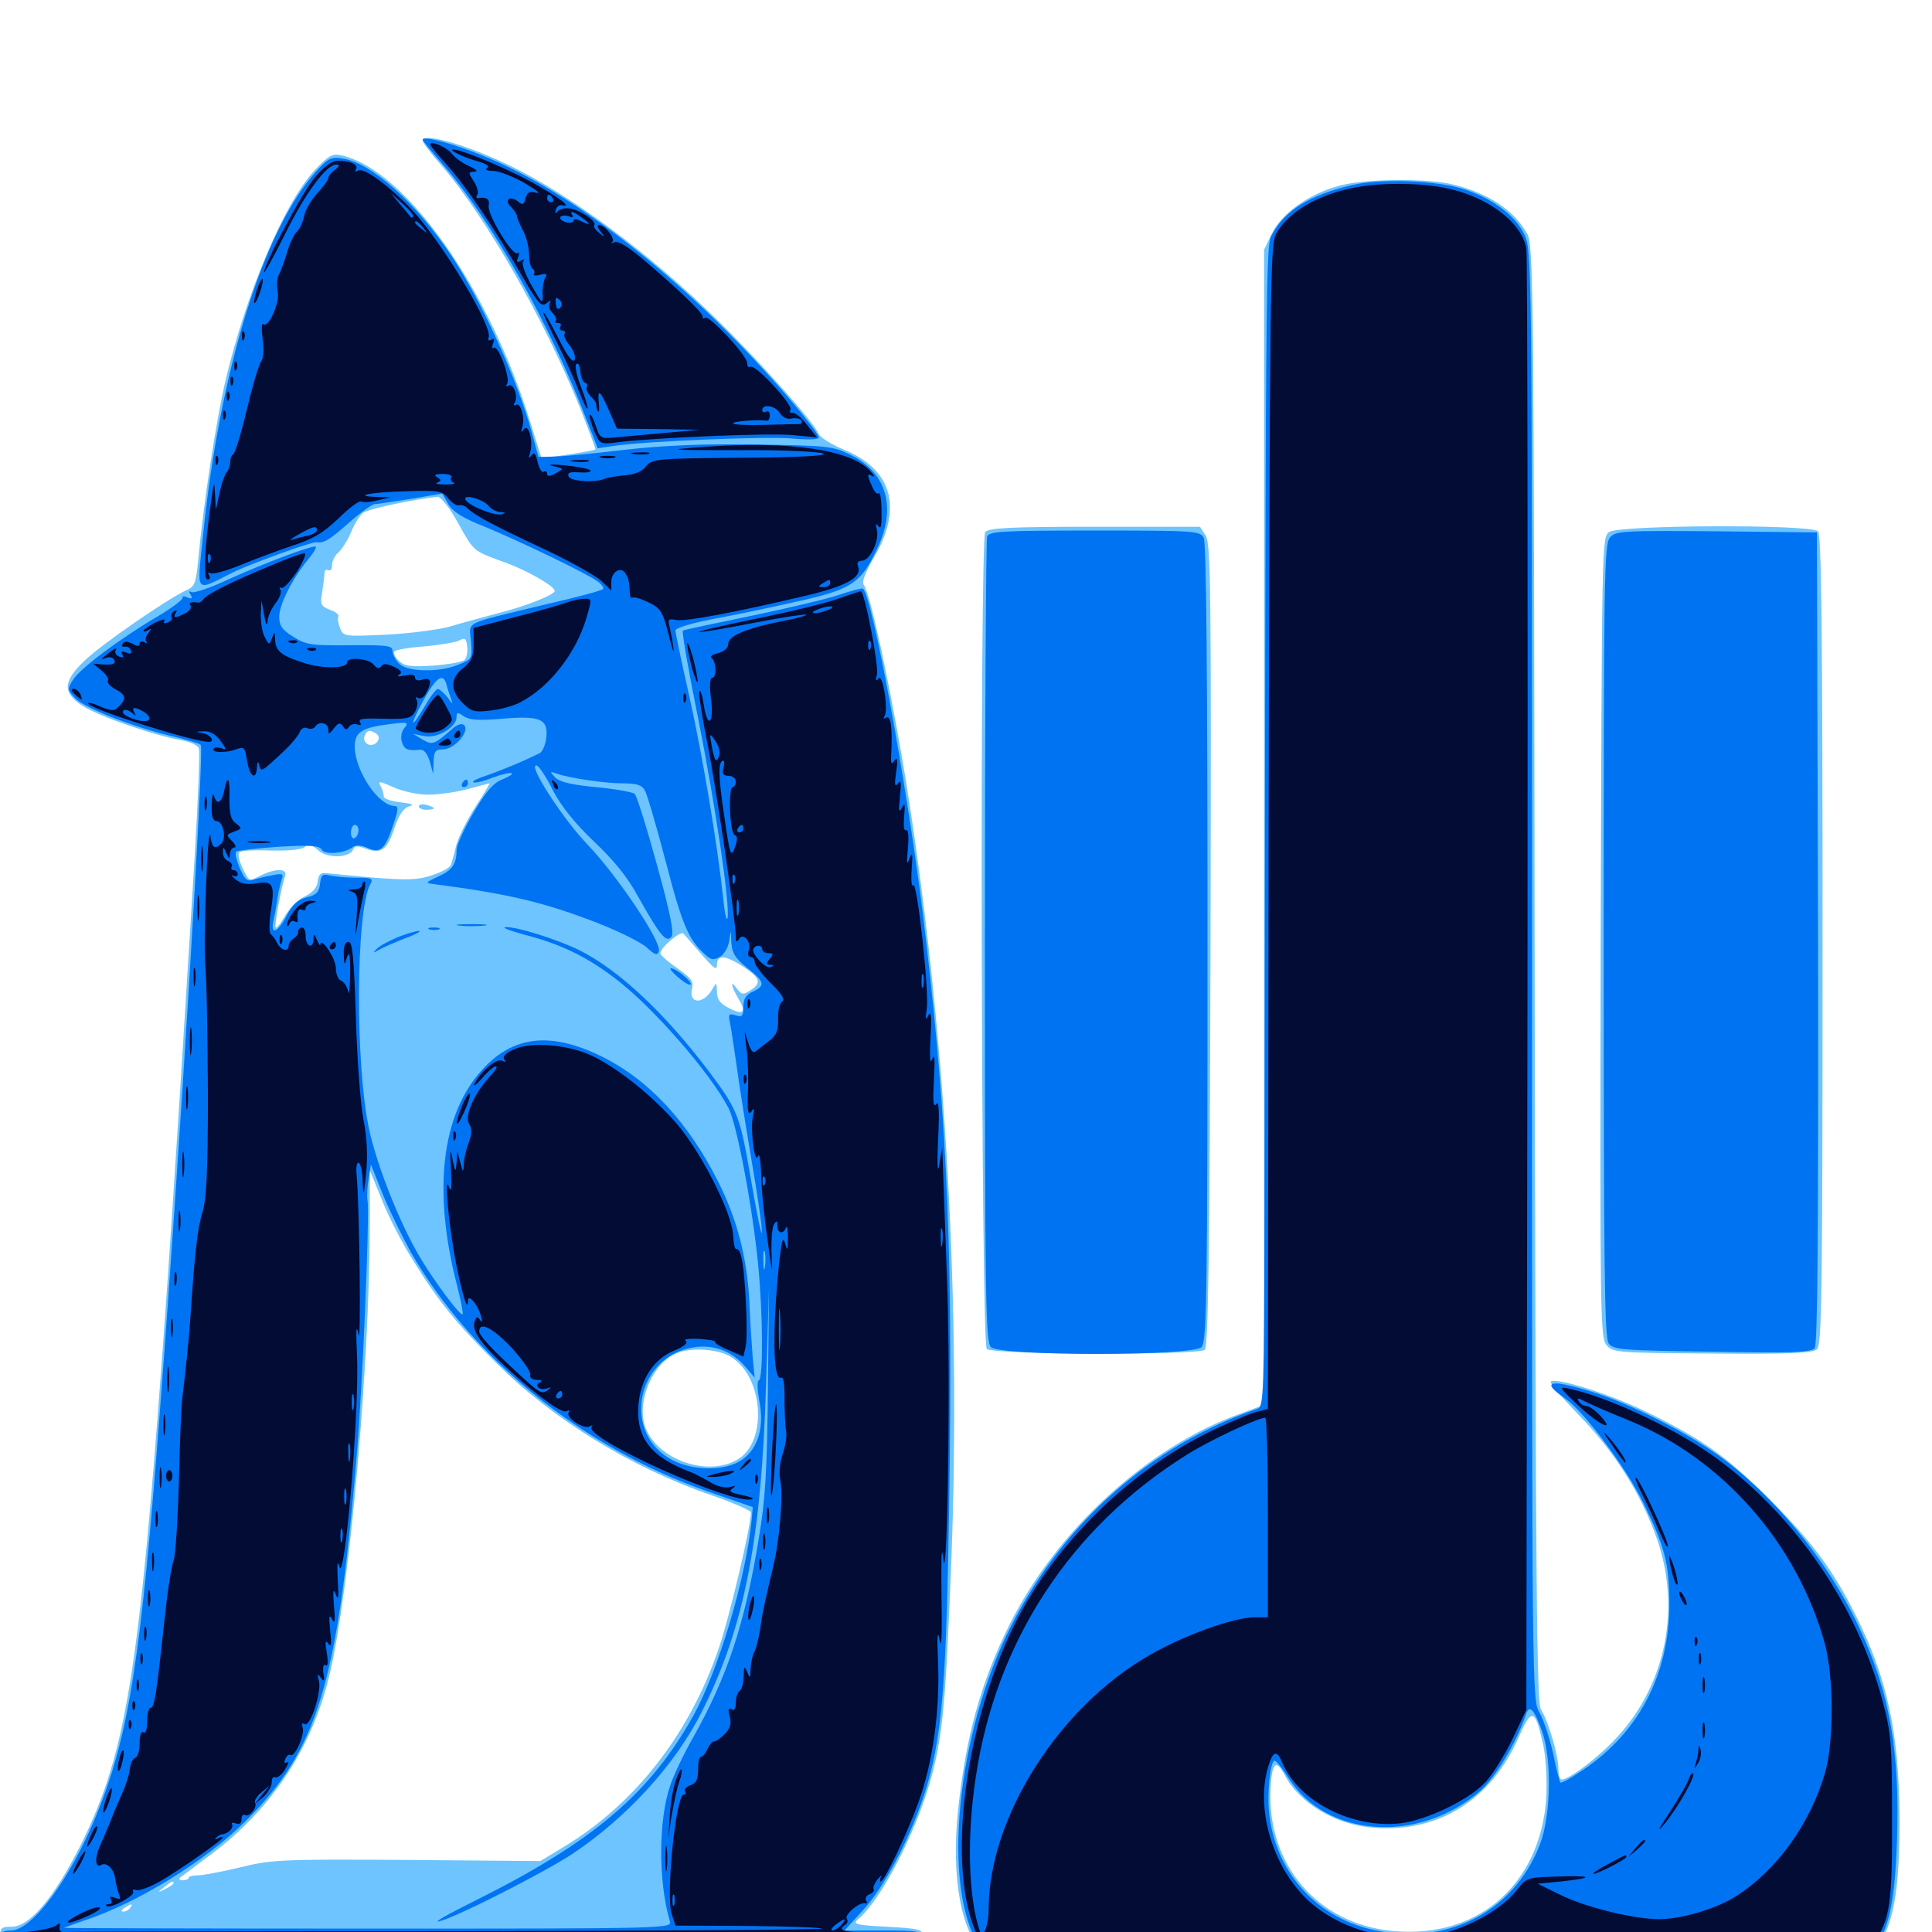 <svg xmlns="http://www.w3.org/2000/svg" viewBox="0 -1000 1000 1000">
	<path fill="#6dc4ff" d="M218.75 -927.148C218.75 -926.172 223.242 -920.312 228.906 -913.867C251.758 -887.305 281.641 -834.766 300 -789.453C304.688 -777.539 308.398 -767.578 308.203 -767.383C307.422 -766.602 280.469 -762.5 280.273 -763.086C280.078 -763.281 277.539 -771.484 274.609 -781.055C253.32 -850.391 210.156 -911.914 176.953 -919.531C172.07 -920.703 170.312 -919.727 162.891 -911.914C147.07 -894.922 127.344 -848.047 116.602 -802.539C111.914 -782.422 105.273 -739.453 102.539 -709.57C101.367 -697.852 100.781 -696.289 96.094 -694.336C86.523 -689.844 52.344 -666.406 43.75 -658.008C32.617 -647.461 32.227 -641.406 42.578 -634.766C50.391 -629.492 79.688 -619.336 93.359 -616.992C98.047 -616.211 102.344 -614.258 102.93 -612.695C103.516 -611.133 102.539 -586.133 100.781 -556.836C92.969 -430.469 91.406 -406.25 86.914 -339.648C72.656 -136.328 66.211 -93.945 41.602 -44.727C27.93 -17.578 15.234 -2.734 6.055 -2.734C0.586 -2.734 0 -2.148 0 3.125V8.984H234.961C364.062 8.984 471.68 8.398 474.219 7.812C477.344 6.836 478.516 5.273 478.125 2.344C477.539 -1.367 475.977 -1.758 459.18 -2.734C442.773 -3.516 441.211 -4.102 444.141 -6.641C455.469 -15.82 473.633 -50.391 481.445 -77.93C487.891 -100.391 489.453 -117.383 492.383 -191.211C497.461 -324.023 489.844 -459.961 470.508 -585.742C463.086 -633.789 450.781 -692.773 447.07 -697.266C445.898 -698.633 447.852 -703.516 451.953 -710.742C467.578 -736.719 462.109 -757.031 436.523 -767.383C430.273 -769.922 424.414 -773.633 423.633 -775.586C421.68 -780.859 394.336 -811.719 372.07 -833.594C336.914 -868.359 294.727 -899.609 262.695 -914.844C240.625 -925.391 218.75 -931.445 218.75 -927.148ZM237.305 -728.906C245.117 -714.844 245.117 -714.844 258.984 -709.766C271.68 -705.469 287.109 -696.68 287.109 -694.141C287.109 -692.188 272.07 -686.133 257.812 -682.617C249.805 -680.469 238.281 -677.344 232.422 -675.586C226.562 -674.023 211.719 -672.07 199.609 -671.484C178.125 -670.508 177.734 -670.508 175.977 -675C175 -677.539 174.609 -680.078 175.195 -681.055C175.586 -681.836 173.633 -683.398 170.703 -684.375C166.016 -686.328 165.625 -687.109 166.797 -693.75C167.383 -697.656 167.969 -702.148 167.969 -703.516C167.969 -704.883 168.945 -705.469 169.922 -704.883C171.094 -704.297 171.875 -705.469 171.875 -707.422C171.875 -709.57 173.242 -712.5 175 -713.867C176.758 -715.43 179.883 -720.117 181.641 -724.414C183.398 -728.711 186.328 -733.398 187.891 -734.57C190.234 -736.523 216.016 -741.992 226.562 -742.773C228.32 -742.773 232.812 -737.109 237.305 -728.906ZM309.18 -694.727C310.352 -695.312 309.375 -695.703 306.641 -695.703C303.906 -695.703 302.93 -695.312 304.297 -694.727C305.469 -694.336 307.812 -694.336 309.18 -694.727ZM240.43 -658.398C239.453 -657.422 232.031 -656.055 224.023 -655.469C212.305 -654.688 209.18 -655.273 206.445 -658.008C204.492 -659.766 203.516 -661.914 204.102 -662.695C204.492 -663.672 211.719 -664.844 219.727 -665.43C227.93 -666.211 236.133 -667.578 237.891 -668.555C240.625 -670.117 241.406 -669.531 241.797 -665.43C242.188 -662.695 241.602 -659.57 240.43 -658.398ZM194.727 -620.312C198.047 -618.164 194.531 -613.281 190.625 -614.648C188.867 -615.43 188.086 -617.188 188.672 -618.945C190.039 -622.266 191.211 -622.461 194.727 -620.312ZM221.68 -588.672C227.148 -588.672 236.328 -590.039 242.188 -591.602C248.047 -593.164 253.125 -594.531 253.32 -594.531C253.711 -594.531 250.391 -589.062 246.094 -582.422C241.797 -575.781 237.305 -566.797 236.133 -562.5C235.156 -558.008 233.789 -553.516 233.398 -552.344C233.008 -550.977 228.711 -548.633 223.828 -547.07C216.602 -544.531 211.133 -544.336 193.945 -545.703C182.227 -546.68 171.094 -547.852 168.945 -548.047C166.016 -548.438 164.844 -547.461 164.453 -543.75C164.062 -540.43 161.719 -537.891 157.617 -535.938C154.102 -534.375 149.414 -529.492 147.07 -525.195C144.531 -520.898 142.578 -518.75 142.578 -520.508C142.578 -524.609 145.898 -541.797 147.461 -546.289C149.219 -550.586 142.773 -550.781 134.57 -546.68C128.906 -543.75 128.906 -543.75 125.586 -550.586C123.828 -554.297 123.047 -558.008 123.828 -558.789C124.609 -559.766 132.031 -560.156 140.039 -559.766C149.023 -559.57 155.859 -560.156 157.617 -561.523C159.766 -563.281 161.133 -562.891 164.648 -559.961C169.336 -555.469 181.055 -555.859 182.812 -560.352C183.594 -562.305 185.156 -562.305 189.258 -560.742C197.266 -557.812 200.391 -559.961 204.102 -571.289C206.445 -578.125 208.789 -581.641 211.719 -582.617C214.648 -583.398 213.477 -583.984 207.031 -584.766C202.148 -585.352 198.438 -586.719 198.633 -587.695C198.633 -588.867 198.047 -591.211 197.07 -592.969C195.508 -595.898 196.094 -595.898 203.516 -592.578C208.203 -590.43 216.211 -588.672 221.68 -588.672ZM363.086 -506.055C369.531 -498.633 371.094 -497.461 371.094 -500.586C371.094 -506.055 375.391 -505.664 384.766 -499.609C393.555 -493.75 394.336 -491.211 388.281 -487.305C384.57 -484.961 383.789 -485.156 381.445 -488.281C377.734 -493.359 378.32 -489.648 382.227 -483.008C386.523 -475.977 384.766 -474.219 377.148 -478.32C372.656 -480.469 371.094 -482.812 371.094 -486.719C370.898 -491.602 370.898 -491.797 368.75 -488.086C364.258 -480.078 356.25 -480.078 358.203 -488.281C359.18 -491.992 357.812 -493.75 350.586 -498.828C345.703 -502.148 341.797 -505.664 341.797 -506.641C341.797 -509.57 352.344 -518.359 353.711 -516.797C354.492 -516.016 358.594 -511.133 363.086 -506.055ZM213.672 -347.852C226.758 -326.562 236.328 -314.844 256.641 -294.727C285.938 -265.43 326.562 -240.43 367.969 -226.172C379.297 -222.266 388.672 -218.164 388.672 -217.188C388.672 -209.766 377.734 -163.867 372.266 -147.461C357.031 -102.539 328.711 -66.211 291.602 -43.945L279.688 -36.719L210.547 -37.305C145.312 -37.695 140.625 -37.5 124.023 -33.398C114.453 -31.055 104.492 -29.297 102.148 -29.297C99.609 -29.297 97.656 -28.711 97.656 -28.125C97.656 -27.344 96.289 -26.758 94.727 -26.758C92.969 -26.758 92.383 -27.344 93.164 -28.125C93.945 -28.711 101.367 -34.18 109.57 -40.43C141.016 -64.062 162.109 -96.094 170.898 -134.57C181.055 -177.93 191.406 -295.117 191.406 -366.992V-394.336L197.852 -378.516C201.367 -369.727 208.398 -356.055 213.672 -347.852ZM378.32 -297.656C395.117 -287.5 397.461 -254.102 382.031 -244.727C366.406 -235.156 339.648 -244.531 333.789 -261.914C329.492 -275.195 338.086 -294.727 350.391 -299.609C357.812 -302.734 371.875 -301.758 378.32 -297.656ZM89.844 -25.195C89.844 -24.805 87.891 -23.438 85.547 -22.266C81.25 -20.117 81.25 -20.312 84.766 -23.047C88.867 -26.367 89.844 -26.758 89.844 -25.195ZM67.383 -12.5C66.797 -11.523 65.039 -10.547 63.867 -10.547C62.5 -10.547 62.695 -11.328 64.453 -12.5C68.164 -14.844 68.945 -14.844 67.383 -12.5ZM72.852 -3.32C78.32 -3.711 73.828 -3.906 62.5 -3.906C51.172 -3.906 46.68 -3.711 52.344 -3.32C57.812 -2.93 67.188 -2.93 72.852 -3.32ZM216.797 -582.617C216.797 -583.594 218.555 -583.984 220.703 -583.398C222.852 -582.812 224.609 -582.031 224.609 -581.641C224.609 -581.25 222.852 -580.859 220.703 -580.859C218.555 -580.859 216.797 -581.641 216.797 -582.617ZM693.359 -903.906C677.734 -899.805 663.477 -889.648 658.398 -879.297L654.297 -870.703V-571.68V-272.852L642.188 -268.359C594.336 -251.367 547.07 -208.203 522.461 -158.984C507.617 -129.102 499.805 -100.781 495.898 -63.086C492.188 -27.344 497.656 1.367 510.156 11.914L516.016 16.797L740.039 16.406C987.109 15.82 967.578 16.797 974.609 3.32C980.859 -9.18 983.203 -25.781 983.203 -58.398C983.008 -102.734 976.953 -131.445 960.156 -164.648C948.633 -187.5 938.086 -201.758 916.211 -223.633C893.555 -246.289 881.641 -254.688 853.125 -268.75C835.156 -277.734 806.055 -287.109 802.734 -284.961C801.758 -284.375 808.398 -276.758 816.992 -267.773C835.547 -248.828 849.414 -226.953 857.617 -203.516C870.117 -167.773 862.305 -128.516 837.305 -101.172C828.125 -91.016 812.305 -78.906 808.203 -78.906C807.422 -78.906 806.641 -81.445 806.641 -84.375C806.641 -91.406 801.367 -109.375 797.656 -115.039C795.312 -118.555 794.922 -175 794.336 -496.094C793.945 -842.969 793.75 -873.242 790.625 -878.711C783.984 -890.82 771.094 -899.609 752.93 -904.297C740.039 -907.812 706.836 -907.617 693.359 -903.906ZM798.828 -96.484C800.195 -89.844 800.781 -78.516 800.391 -69.727C797.266 -23.047 762.891 5.273 716.992 -0.977C679.102 -6.445 654.492 -37.891 657.812 -77.539C658.789 -87.891 660.742 -89.062 664.844 -81.445C672.461 -66.602 691.602 -55.273 711.523 -53.906C745.117 -51.562 772.07 -68.555 786.328 -101.367C792.773 -116.211 794.727 -115.625 798.828 -96.484ZM509.961 -724.609C507.031 -721.094 507.812 -304.688 510.742 -301.758C513.672 -298.828 620.703 -298.438 623.633 -301.367C625.391 -303.125 626.172 -354.297 626.562 -510.938C626.953 -694.727 626.758 -718.75 624.023 -722.852L621.094 -727.344H566.602C522.852 -727.344 511.719 -726.758 509.961 -724.609ZM832.812 -724.609C829.102 -721.875 829.102 -717.188 828.516 -514.844C828.125 -319.531 828.32 -307.617 831.445 -303.906C834.766 -299.805 836.914 -299.805 886.133 -299.414C925.195 -299.023 938.086 -299.609 940.43 -301.562C942.969 -303.711 943.359 -327.734 943.359 -513.281C943.359 -673.438 942.773 -723.242 941.016 -725C937.305 -728.711 837.891 -728.32 832.812 -724.609Z"/>
	<path fill="#0073f3" d="M218.75 -927.734C218.75 -927.148 223.242 -921.68 228.711 -915.43C253.906 -886.719 284.18 -833.398 303.711 -782.422L309.375 -767.969L317.188 -769.141C334.375 -771.68 396.289 -774.219 409.766 -773.047C418.75 -772.266 423.828 -772.461 423.828 -773.633C423.828 -774.805 417.578 -783.008 409.961 -791.992C358.984 -851.758 298.047 -900.195 249.609 -919.531C234.18 -925.781 218.75 -929.883 218.75 -927.734ZM163.672 -911.328C136.133 -880.859 113.477 -807.617 104.883 -720.898C101.953 -692.383 100.781 -693.75 120.117 -703.516C129.492 -708.203 161.133 -719.531 163.672 -719.336C167.578 -718.75 170.312 -720.312 180.469 -729.297C186.523 -734.766 192.773 -739.062 193.945 -739.062C195.312 -739.062 203.711 -740.43 212.695 -741.797L228.906 -744.531L232.031 -739.062C234.375 -735.156 239.453 -731.836 250.977 -727.344C268.945 -719.922 303.906 -703.125 309.375 -699.023C311.523 -697.461 312.695 -695.703 312.109 -695.117C311.523 -694.336 298.438 -690.82 283.008 -687.305C238.672 -676.562 242.969 -678.711 243.75 -668.164C244.531 -659.18 244.336 -658.789 237.5 -656.055C227.539 -651.758 210.352 -652.148 206.445 -656.641C204.492 -658.594 203.125 -661.719 203.125 -663.281C203.125 -665.82 199.805 -666.211 181.25 -666.016C161.328 -665.82 158.398 -666.211 151.953 -670.312C145.898 -674.023 144.531 -676.172 144.531 -680.859C144.531 -687.109 151.367 -700.586 159.57 -710.547C162.109 -713.672 163.867 -716.406 163.477 -716.992C162.305 -718.164 136.914 -708.594 117.969 -700C108.789 -695.703 100.195 -692.773 99.023 -693.555C97.852 -694.336 97.656 -693.75 98.633 -692.188C99.805 -690.234 99.414 -689.844 96.875 -690.82C95.117 -691.602 93.945 -691.406 94.531 -690.625C94.922 -689.844 89.062 -685.352 81.445 -680.859C61.914 -669.336 41.797 -654.297 37.891 -648.242C34.766 -643.359 34.766 -642.969 39.062 -638.477C43.945 -633.398 69.531 -623.438 89.844 -618.75C96.875 -616.992 103.125 -615.234 103.906 -614.453C105.859 -612.5 92.969 -402.148 82.812 -270.312C73.047 -141.992 66.797 -101.562 49.805 -60.352C36.328 -27.344 16.602 -0.781 5.664 -0.781C1.367 -0.781 0 0.195 0 3.125C0 7.031 1.367 7.031 238.281 7.031C475.195 7.031 476.562 7.031 476.562 3.125C476.562 -0.586 475.195 -0.781 456.836 -0.781H437.109L446.875 -11.523C459.766 -25.586 475.195 -56.836 481.445 -81.641C488.477 -109.18 490.234 -139.453 491.602 -243.945C492.969 -361.523 489.648 -428.711 477.539 -528.125C469.336 -594.141 451.758 -690.43 446.68 -695.312C446.289 -695.703 440.82 -694.336 434.57 -692.188C428.32 -690.039 407.617 -685.156 388.867 -681.25C369.922 -677.344 354.102 -674.023 353.516 -673.633C352.734 -673.242 356.445 -652.344 361.523 -627.344C370.508 -581.836 377.93 -531.445 376.562 -524.805C375.977 -522.852 375 -527.93 374.219 -535.938C371.289 -563.086 363.672 -608.984 356.641 -640.234C352.734 -657.422 349.609 -672.461 349.609 -673.633C349.609 -675 358.594 -677.734 372.656 -680.273C385.156 -682.617 405.078 -686.914 416.992 -689.648C441.211 -695.312 446.094 -698.828 454.297 -716.602C464.062 -737.305 458.984 -755.273 440.43 -764.453C431.055 -769.141 428.711 -769.336 391.602 -769.922C363.477 -770.312 344.336 -769.531 323.242 -767.188C307.227 -765.234 290.43 -763.672 286.328 -763.672L278.711 -763.477L275.195 -776.367C267.773 -803.516 249.219 -844.336 233.398 -867.969C215.43 -894.922 192.383 -915.625 177.344 -917.969C171.484 -918.945 169.922 -918.164 163.672 -911.328ZM231.055 -645.898C231.445 -643.945 232.617 -640.625 233.398 -638.477C234.57 -635.156 234.375 -635.156 231.641 -639.062C229.688 -641.406 227.539 -643.359 226.562 -643.359C225.781 -643.359 222.656 -639.453 219.922 -634.57C212.305 -621.68 211.719 -623.828 219.141 -637.5C225.781 -649.414 229.297 -651.953 231.055 -645.898ZM259.18 -627.93C279.492 -629.688 283.594 -627.93 282.812 -618.75C282.422 -614.648 280.859 -610.938 279.297 -610.156C270.312 -605.664 257.812 -600.586 251.367 -598.438C247.266 -597.07 244.336 -595.703 244.922 -595.117C245.508 -594.531 250 -595.508 254.883 -597.461C265.039 -601.172 269.141 -600.391 259.766 -596.484C255.273 -594.727 251.172 -589.844 244.922 -579.102C240.234 -571.094 236.328 -562.5 236.328 -560.156C236.328 -552.734 234.18 -549.609 226.758 -546.289C220.117 -543.164 219.922 -542.969 224.609 -542.383C263.672 -537.305 282.227 -532.812 309.766 -522.07C320.703 -517.773 332.031 -512.109 334.766 -509.57C339.062 -505.664 340.234 -505.273 341.016 -507.617C342.773 -512.109 319.336 -547.07 303.711 -563.281C290.82 -576.758 272.266 -605.664 277.93 -603.711C279.102 -603.32 283.008 -597.461 286.328 -590.625C290.82 -582.227 297.461 -574.023 307.422 -564.453C317.578 -554.883 324.805 -546.094 330.273 -535.938C341.602 -515.82 344.727 -511.914 347.461 -515.039C349.023 -516.992 347.07 -526.758 340.039 -552.344C334.766 -571.484 329.688 -587.891 328.516 -589.062C327.539 -590.039 318.555 -591.602 308.594 -592.578C295.703 -593.75 289.453 -595.312 287.305 -597.656C284.375 -600.781 284.57 -600.781 288.086 -599.609C294.531 -597.266 312.891 -594.531 322.656 -594.531C329.688 -594.531 332.422 -593.555 333.789 -590.82C334.961 -588.867 339.844 -572.07 344.727 -553.516C353.125 -521.094 356.445 -513.672 364.844 -506.055C368.164 -502.93 369.336 -502.93 372.852 -504.883C375 -506.25 377.148 -510.156 377.539 -513.477C378.32 -518.945 378.32 -518.945 378.516 -512.305C378.906 -506.641 380.469 -504.102 386.719 -499.023C395.898 -491.797 396.289 -489.844 389.648 -486.719C386.133 -485.156 384.766 -483.008 384.766 -478.906C384.766 -474.023 384.18 -473.438 380.859 -474.414C377.344 -475.586 376.953 -475 377.734 -471.094C378.32 -468.555 379.688 -459.18 381.055 -450C382.227 -440.82 385.742 -418.555 388.867 -400.195C391.992 -382.031 394.531 -364.844 394.336 -362.109C394.336 -359.375 391.797 -371.289 388.867 -388.477C383.008 -422.656 382.031 -425.195 367.188 -445.117C344.141 -475.586 320.508 -497.852 299.805 -508.203C288.672 -513.672 267.773 -520.312 261.914 -520.117C259.18 -520.117 263.477 -518.359 271.484 -516.211C289.648 -511.523 303.32 -505.078 318.164 -493.75C337.695 -479.102 367.578 -444.727 377.148 -426.367C381.445 -417.773 389.453 -375.586 392.383 -345.703C394.922 -319.727 395.117 -286.523 392.773 -285.547C391.797 -285.156 391.992 -280.859 392.969 -275.195C395.703 -261.719 392.578 -250.391 384.18 -244.531C376.172 -238.672 359.766 -238.477 348.633 -243.945C321.289 -257.422 329.102 -298.633 359.766 -302.734C369.922 -304.102 379.297 -300.391 386.133 -292.188L390.625 -286.914L389.648 -296.68C389.258 -302.148 388.281 -315.234 387.891 -325.977C386.719 -348.828 381.641 -368.555 371.875 -388.086C356.25 -419.141 335.938 -441.016 311.523 -453.125C284.961 -466.211 265.43 -464.062 249.219 -445.898C228.516 -422.852 224.023 -383.789 236.328 -335.547C238.477 -327.344 239.844 -320.117 239.453 -319.727C238.281 -318.555 224.219 -337.5 216.797 -350.195C206.445 -367.969 195.117 -396.68 191.016 -415.625C183.789 -449.414 184.18 -528.32 191.602 -542.188C193.359 -545.312 192.578 -545.703 184.18 -545.703C179.102 -545.703 172.852 -546.289 170.508 -546.875C166.992 -547.852 166.211 -547.07 165.625 -542.578C165.234 -538.281 163.672 -536.719 158.789 -535.547C154.102 -534.375 151.367 -531.836 148.438 -526.172C144.141 -517.773 140.039 -515.625 141.406 -522.852C141.992 -525.195 142.969 -530.469 143.555 -534.57C144.141 -538.672 145.312 -543.359 145.898 -545.117C146.875 -547.656 146.094 -548.047 141.406 -547.07C138.281 -546.484 133.789 -545.508 131.445 -544.727C127.93 -543.555 126.758 -544.531 124.023 -550.781C122.461 -554.688 121.484 -558.594 122.266 -559.18C122.852 -559.766 132.812 -560.938 144.141 -561.719C160.938 -562.695 165.43 -562.305 166.602 -560.156C168.164 -557.422 178.516 -558.203 182.812 -561.719C184.18 -562.695 187.109 -562.5 190.234 -561.133C196.875 -558.008 199.414 -560.547 203.711 -573.633C206.25 -580.859 206.25 -582.812 204.297 -582.812C195.898 -582.812 183.789 -600.977 183.594 -613.477C183.594 -621.094 187.305 -623.438 201.758 -625.195C210.938 -626.367 211.719 -626.172 209.375 -623.242C207.812 -621.484 207.227 -618.359 208.008 -616.016C209.18 -612.109 210.938 -611.328 217.188 -611.914C219.336 -612.305 221.094 -610.156 222.461 -605.859L224.219 -599.414L224.414 -605.859C224.609 -611.133 225.391 -612.109 229.297 -612.109C235.156 -612.109 243.359 -621.484 240.234 -624.609C239.062 -625.781 236.914 -625.195 233.984 -622.656C224.609 -614.453 223.828 -614.258 218.75 -617.188L213.867 -620.117L219.922 -618.945C226.562 -617.773 236.328 -623.633 236.328 -628.906C236.328 -631.445 236.914 -631.445 240.039 -629.297C242.773 -627.344 247.852 -626.953 259.18 -627.93ZM185.547 -570.312C185.547 -568.75 184.766 -566.797 183.594 -566.211C182.617 -565.625 181.641 -566.797 181.641 -568.945C181.641 -571.289 182.617 -573.047 183.594 -573.047C184.766 -573.047 185.547 -571.875 185.547 -570.312ZM212.695 -351.758C244.336 -296.875 301.367 -250.781 366.016 -228.125L389.648 -219.922L389.062 -213.477C386.133 -183.203 372.07 -136.133 359.18 -112.5C336.523 -71.68 307.031 -46.68 245.898 -16.211C232.617 -9.57 224.023 -4.883 227.148 -5.469C235.742 -7.422 281.055 -30.469 296.289 -40.43C324.609 -59.375 349.609 -86.719 363.281 -114.062C385.156 -157.422 394.141 -203.32 396.484 -283.008L398.047 -333.789L397.461 -281.055C397.07 -238.672 396.094 -223.438 392.773 -203.906C385.547 -159.57 376.367 -131.836 358.594 -100.391C353.906 -92.188 348.633 -81.055 346.875 -75.781C340.82 -58.008 340.625 -26.562 346.68 -5.664C347.852 -1.758 346.875 -1.758 190.625 -1.758C103.906 -1.758 33.203 -1.953 33.203 -2.148C33.203 -2.344 37.891 -3.906 43.359 -5.859C70.898 -14.844 106.445 -36.719 127.344 -57.617C164.453 -94.727 174.609 -127.93 184.57 -245.898C187.695 -282.031 191.406 -371.875 190.234 -378.516C189.844 -380.664 190.039 -385.742 190.82 -389.844L191.992 -397.266L198.047 -382.031C201.562 -373.438 208.203 -359.961 212.695 -351.758ZM395.898 -344.141C395.508 -341.602 395.117 -343.164 395.117 -347.461C394.922 -351.758 395.312 -353.711 395.898 -351.953C396.289 -350 396.289 -346.484 395.898 -344.141ZM239.258 -594.531C238.672 -593.555 239.062 -592.578 240.039 -592.578C241.211 -592.578 242.188 -593.555 242.188 -594.531C242.188 -595.703 241.797 -596.484 241.406 -596.484C240.82 -596.484 239.844 -595.703 239.258 -594.531ZM237.891 -520.898C234.375 -521.289 237.109 -521.68 244.141 -521.68C251.172 -521.68 253.906 -521.289 250.586 -520.898C247.07 -520.508 241.211 -520.508 237.891 -520.898ZM222.266 -518.945C220.898 -519.531 221.875 -519.922 224.609 -519.922C227.344 -519.922 228.32 -519.531 227.148 -518.945C225.781 -518.555 223.438 -518.555 222.266 -518.945ZM205.664 -514.844C201.172 -512.891 196.289 -510.352 194.922 -508.789C192.773 -506.641 192.969 -506.641 196.289 -508.398C198.438 -509.766 204.688 -512.305 209.961 -514.453C215.43 -516.406 218.359 -518.164 216.797 -518.164C215.234 -518.164 210.156 -516.602 205.664 -514.844ZM350.977 -494.141C353.906 -491.602 356.836 -489.844 357.422 -490.43C358.594 -491.602 350 -498.828 347.266 -498.828C346.289 -498.828 348.047 -496.68 350.977 -494.141ZM700.195 -904.297C678.32 -899.219 665.43 -891.406 658.594 -878.906C655.078 -872.461 655.078 -882.812 654.492 -373.242C654.297 -278.711 654.102 -272.07 650.977 -270.898C595.898 -251.953 550.977 -212.305 523.633 -158.984C495.117 -103.516 487.109 -23.047 507.031 7.617L511.719 14.844H738.086H964.453L969.531 8.984C977.539 -0.781 980.664 -14.453 981.836 -46.094C983.594 -92.969 978.125 -124.414 961.914 -158.398C945.703 -192.773 917.578 -226.758 888.672 -247.266C871.484 -259.375 843.945 -273.242 825.586 -279.102C802.148 -286.523 796.68 -285.352 810.352 -275.977C819.922 -269.336 841.797 -240.039 850.391 -222.461C861.719 -199.414 863.867 -191.016 864.062 -170.703C864.258 -132.617 847.461 -101.367 816.211 -81.836C811.914 -78.906 808.008 -76.953 807.617 -77.344C807.227 -77.734 805.469 -84.57 803.906 -92.383C802.148 -100.195 799.023 -109.766 796.875 -113.477C792.969 -120.117 792.969 -121.875 792.969 -495.312C792.969 -870.508 792.969 -870.703 788.867 -878.906C784.18 -888.672 771.68 -897.852 756.836 -902.344C742.969 -906.641 714.453 -907.617 700.195 -904.297ZM798.242 -103.711C803.32 -88.867 802.734 -60.156 797.07 -45.312C783.203 -9.375 747.07 8.203 708.008 -1.758C680.078 -8.984 660.352 -31.836 657.031 -60.547C655.664 -71.094 657.422 -88.672 659.766 -88.672C660.547 -88.672 663.672 -84.766 666.797 -79.883C686.523 -48.633 734.766 -45.508 766.406 -73.242C774.219 -80.273 785.352 -98.828 789.844 -112.695C791.602 -117.969 794.141 -115.234 798.242 -103.711ZM510.938 -722.266C510.352 -720.508 509.766 -626.172 509.766 -512.5C509.766 -327.148 510.156 -305.469 512.891 -302.734C517.383 -298.047 617.383 -298.047 621.875 -302.734C624.609 -305.469 625 -327.148 625 -511.719C625 -650 624.414 -719.141 623.047 -721.68C621.094 -725.195 618.359 -725.391 566.602 -725.391C518.75 -725.391 511.914 -725 510.938 -722.266ZM833.398 -721.875C830.273 -718.555 830.078 -701.953 830.078 -513.281C830.078 -345.703 830.469 -307.422 832.617 -304.688C834.961 -301.367 839.648 -300.977 886.133 -300.391C927.539 -299.609 937.305 -300 939.258 -302.148C940.82 -304.297 941.211 -359.766 941.016 -514.648L940.43 -724.414L888.477 -725C840.234 -725.391 836.328 -725.195 833.398 -721.875Z"/>
	<path fill="#020c35" d="M222.656 -925.195C222.656 -924.609 226.562 -919.727 231.445 -914.453C241.211 -903.516 256.055 -881.641 270.508 -856.641C278.516 -842.773 280.273 -841.016 282.812 -842.969C284.961 -844.727 285.352 -844.727 284.57 -843.164C283.789 -841.992 284.375 -839.648 285.938 -838.086C287.5 -836.523 288.281 -834.766 287.695 -833.984C286.914 -833.398 287.5 -832.812 288.867 -832.812C290.234 -832.812 290.625 -832.031 290.039 -830.859C289.453 -829.883 289.844 -828.906 291.016 -828.906C292.188 -828.906 292.773 -828.125 292.188 -827.148C291.602 -826.367 292.773 -823.633 294.922 -821.094C296.875 -818.75 298.047 -815.43 297.461 -813.867C296.68 -811.719 293.75 -815.43 288.867 -825.195C284.766 -833.203 281.445 -839.062 281.25 -838.086C281.25 -837.305 284.57 -829.883 288.867 -821.484C292.969 -813.281 297.852 -802.344 299.805 -797.07C301.758 -791.992 303.711 -788.086 304.102 -788.477C304.492 -789.062 302.93 -793.945 300.781 -799.609C298.438 -805.273 297.461 -810.742 298.242 -811.523C299.219 -812.5 300.195 -810.742 300.391 -807.812C300.586 -804.883 301.758 -802.148 302.734 -801.953C303.906 -801.562 304.297 -800.586 303.711 -799.609C303.125 -798.633 304.102 -796.68 305.664 -794.922C307.422 -793.359 308.594 -791.406 308.594 -790.82C308.398 -790.234 308.789 -788.672 309.375 -787.305C309.961 -786.133 310.352 -787.695 309.961 -791.211C309.18 -799.219 310.547 -798.242 315.43 -787.109L319.336 -778.125L340.82 -777.93L362.305 -777.539L344.727 -775.977C335.156 -775.195 323.438 -774.023 318.945 -773.633C310.938 -772.852 310.547 -773.047 308.398 -779.492C307.227 -783.203 305.859 -785.742 305.273 -785.352C304.883 -784.766 305.859 -781.055 307.422 -777.148C310.547 -769.922 310.547 -769.922 319.727 -771.094C338.086 -773.438 397.656 -775.977 410.156 -774.805L422.852 -773.633L417.578 -780.273C414.648 -783.984 411.328 -786.719 410.156 -786.328C408.984 -786.133 408.398 -786.719 409.18 -787.891C410.742 -790.234 390.82 -811.719 388.477 -810.156C387.5 -809.57 386.719 -810.352 386.719 -812.109C386.719 -816.016 367.188 -836.914 365.039 -835.547C364.062 -834.961 363.477 -835.156 363.672 -836.133C364.258 -837.695 350.195 -851.172 331.641 -866.797C324.609 -872.656 319.531 -875.586 317.969 -874.609C316.602 -873.828 316.016 -874.023 316.992 -874.805C318.555 -876.562 313.086 -883.594 309.961 -883.594C308.984 -883.594 309.375 -882.031 310.742 -880.273C313.281 -877.148 313.086 -876.953 310.156 -879.492C308.203 -880.859 307.031 -882.812 307.617 -883.594C308.984 -885.742 299.023 -891.992 294.141 -892.188C291.797 -892.383 289.258 -891.602 288.477 -890.43C287.5 -889.258 287.109 -889.648 287.695 -891.406C288.086 -892.969 289.648 -894.141 290.82 -893.75C296.68 -892.383 289.453 -897.852 274.609 -906.055C260.938 -913.477 238.672 -922.656 234.57 -922.656C231.641 -922.461 240.039 -918.555 246.875 -916.602C251.758 -915.234 253.711 -913.867 252.148 -913.086C250.781 -912.109 251.953 -911.523 255.273 -911.523C258.203 -911.523 265.625 -908.594 271.484 -905.273C277.344 -901.758 280.273 -899.609 277.734 -900.195C274.219 -901.172 272.852 -900.586 272.07 -897.461C271.289 -894.141 270.508 -893.75 268.359 -895.508C264.258 -899.023 260.547 -896.68 264.453 -892.969C266.211 -891.211 267.578 -889.062 267.578 -888.086C267.578 -887.305 268.945 -883.984 270.703 -880.664C272.461 -877.539 273.828 -871.875 273.828 -868.359C273.828 -865.039 274.609 -861.523 275.586 -860.938C276.562 -860.352 276.953 -859.18 276.367 -858.203C275.781 -857.422 277.344 -857.031 279.688 -857.812C282.812 -858.594 283.398 -858.203 282.227 -856.25C281.445 -854.883 280.664 -850.977 280.859 -847.852C281.055 -842.188 280.664 -842.578 275.195 -852.148C272.07 -857.617 269.922 -863.281 270.703 -864.453C271.68 -865.82 271.289 -866.016 269.531 -865.039C267.578 -863.867 267.188 -864.258 268.164 -866.797C268.945 -868.555 268.75 -869.727 267.773 -868.945C265.234 -867.383 252.148 -889.062 252.93 -893.555C253.711 -896.875 251.758 -898.242 247.461 -897.461C246.484 -897.266 246.289 -898.047 247.07 -899.219C247.852 -900.391 246.875 -903.516 245.312 -906.055C242.383 -910.547 242.383 -910.938 245.508 -911.133C247.656 -911.133 246.68 -912.305 242.773 -914.062C239.453 -915.43 235.547 -918.359 233.984 -920.312C231.641 -923.633 222.656 -927.539 222.656 -925.195ZM280.664 -894.531C280.664 -898.047 275.977 -899.609 274.805 -896.289C274.219 -894.922 275.195 -893.359 277.148 -892.773C279.102 -892.383 280.664 -892.969 280.664 -894.531ZM286.133 -897.266C286.719 -896.289 286.328 -895.312 285.352 -895.312C284.18 -895.312 283.203 -896.289 283.203 -897.266C283.203 -898.438 283.594 -899.219 283.984 -899.219C284.57 -899.219 285.547 -898.438 286.133 -897.266ZM304.688 -884.18C304.688 -883.789 302.93 -884.375 300.781 -885.547C298.438 -886.719 296.875 -886.914 296.875 -885.742C296.875 -884.766 295.117 -884.375 292.969 -884.961C290.82 -885.547 289.648 -886.719 290.039 -887.695C290.625 -888.477 292.578 -888.672 294.336 -888.086C296.484 -887.109 297.07 -887.5 295.898 -889.258C295.117 -890.82 296.68 -890.43 299.609 -888.477C302.344 -886.523 304.688 -884.766 304.688 -884.18ZM289.844 -840.625C288.672 -839.453 287.891 -840.234 287.695 -842.969C287.305 -846.094 287.891 -846.484 289.648 -844.727C291.016 -843.359 291.211 -841.992 289.844 -840.625ZM403.711 -786.133C405.273 -783.789 407.422 -782.812 409.766 -783.398C411.914 -783.789 414.258 -783.398 414.844 -782.227C415.625 -781.25 414.453 -780.273 412.695 -780.469C410.742 -780.469 402.734 -780.273 394.922 -780.078C387.109 -779.883 380.078 -780.078 379.492 -780.859C378.516 -781.836 392.383 -783.008 397.07 -782.227C397.852 -782.227 398.438 -783.398 398.438 -785.156C398.438 -786.719 397.656 -787.5 396.484 -786.914C395.508 -786.328 394.531 -786.719 394.531 -787.695C394.531 -791.211 401.367 -790.039 403.711 -786.133ZM163.281 -908.594C156.641 -900.977 136.719 -863.477 136.719 -859.18C136.719 -858.203 141.602 -866.992 147.461 -878.711C158.008 -900 168.945 -914.844 174.023 -914.844C175.977 -914.648 175.781 -914.062 173.438 -912.109C171.484 -910.742 169.922 -908.789 169.922 -907.812C169.922 -906.836 167.383 -903.32 164.258 -900C161.133 -896.68 158.008 -891.406 157.422 -888.086C156.641 -884.57 154.883 -881.055 153.516 -879.883C152.148 -878.711 150 -874.023 148.633 -869.531C147.266 -864.844 145.312 -859.57 144.336 -857.812C143.359 -856.055 143.164 -851.953 143.75 -848.828C144.922 -843.164 138.672 -829.492 136.133 -832.227C135.352 -832.812 135.352 -829.297 135.938 -824.414C136.719 -818.945 136.328 -814.258 135.156 -812.891C133.984 -811.328 130.664 -800.195 127.734 -787.891C124.805 -775.586 121.68 -765.234 120.703 -764.844C119.922 -764.453 119.141 -762.695 119.141 -760.742C119.141 -758.984 118.359 -756.641 117.383 -755.664C116.406 -754.492 114.648 -749.805 113.672 -744.922L111.719 -736.133L111.328 -743.945C110.938 -751.562 110.742 -751.367 109.375 -741.211C105.859 -717.383 105.078 -700 107.422 -700C108.594 -700 108.984 -700.977 108.203 -702.344C107.422 -703.516 107.617 -703.906 108.789 -703.32C109.961 -702.539 116.992 -704.492 124.219 -707.422C131.641 -710.547 143.945 -715.039 151.367 -717.578C161.914 -720.898 167.383 -724.219 175.195 -731.641C180.664 -737.109 185.938 -741.016 186.914 -740.43C187.891 -739.844 191.602 -740.039 195.312 -741.016L202.148 -742.578L195.508 -742.773C181.641 -743.164 191.797 -745.312 209.961 -745.703C227.148 -746.289 228.906 -745.898 232.031 -741.992C233.984 -739.648 236.328 -738.086 237.5 -738.477C238.867 -738.867 241.016 -738.086 242.383 -736.523C246.094 -733.008 256.445 -727.539 283.203 -715.039C295.508 -709.18 308.008 -702.148 311.133 -699.414L316.406 -694.336V-698.828C316.406 -703.906 321.289 -707.031 323.633 -703.32C325.391 -700.586 325.586 -699.609 325.977 -693.75C325.977 -691.406 326.562 -690.039 327.344 -690.625C327.93 -691.211 331.445 -690.234 335.547 -688.281C341.992 -685.156 342.969 -683.594 346.094 -671.484C347.852 -664.062 349.219 -660.742 348.633 -664.062C348.242 -667.578 347.266 -672.461 346.68 -675.195C345.508 -679.492 345.898 -679.883 350 -679.102C354.688 -678.125 381.25 -683.203 416.797 -691.602C438.281 -696.68 446.289 -701.172 444.141 -706.836C443.359 -708.594 444.141 -709.766 446.094 -709.766C450.195 -709.766 455.078 -719.727 453.906 -725.586C453.125 -728.906 453.32 -729.492 454.688 -727.539C456.055 -725.781 456.445 -728.32 456.25 -735.742C456.25 -741.602 455.469 -745.703 454.883 -744.727C454.297 -743.75 452.734 -745.117 451.562 -747.852C448.633 -754.297 448.633 -755.273 451.758 -753.516C452.93 -752.734 452.539 -753.906 450.391 -756.25C440.82 -767.188 408.398 -771.875 365.234 -768.75C343.75 -767.188 344.531 -766.992 382.812 -766.992C404.883 -767.188 424.414 -766.211 426.172 -765.234C428.32 -764.062 413.086 -763.281 383.594 -763.086C339.648 -762.695 337.5 -762.5 334.375 -758.594C332.227 -755.859 328.32 -754.297 322.852 -753.906C318.555 -753.516 314.062 -752.734 313.281 -752.344C308.984 -750 295.312 -750.781 294.336 -753.32C293.555 -755.469 294.922 -755.859 300.195 -755.469C304.102 -755.273 306.445 -755.664 305.469 -756.641C304.492 -757.422 298.438 -758.594 291.992 -759.18C285.547 -759.766 282.812 -759.57 286.133 -758.789C291.992 -757.422 291.992 -757.422 287.695 -755.078C284.57 -753.32 283.203 -753.32 283.203 -754.688C283.203 -755.859 282.422 -756.445 281.445 -755.859C280.469 -755.078 279.102 -757.422 278.32 -760.742C277.148 -765.43 276.562 -766.211 275 -764.258C273.633 -762.305 273.438 -762.695 274.414 -765.82C276.172 -771.875 273.438 -781.25 271.094 -777.734C269.727 -775.781 269.531 -776.172 270.312 -778.711C271.875 -783.594 269.531 -791.992 266.992 -790.43C265.82 -789.844 265.625 -790.234 266.406 -791.602C268.359 -794.727 265.82 -801.953 263.281 -800.391C261.914 -799.609 261.719 -800 262.5 -801.367C264.258 -804.102 258.008 -821.484 255.664 -819.922C254.688 -819.336 254.492 -820.508 255.273 -822.266C256.055 -824.609 255.859 -825.195 254.297 -824.219C252.93 -823.438 252.344 -823.828 252.93 -825.391C254.883 -830.469 233.398 -867.188 216.992 -887.109C205.859 -900.391 188.672 -913.867 185.352 -911.719C183.984 -910.938 183.594 -911.133 184.18 -912.305C185.742 -914.844 181.445 -916.797 174.805 -916.797C171.875 -916.797 167.773 -913.867 163.281 -908.594ZM213.867 -887.891C213.281 -887.305 212.695 -887.305 212.5 -887.695C212.109 -888.086 209.766 -891.211 207.031 -894.336L202.148 -900.195L208.398 -894.531C211.914 -891.406 214.453 -888.281 213.867 -887.891ZM218.945 -882.227C221.484 -879.102 221.289 -878.906 218.359 -881.445C216.406 -882.812 214.844 -884.375 214.844 -884.766C214.844 -886.328 216.406 -885.352 218.945 -882.227ZM233.594 -752.93C232.812 -751.953 233.594 -750.586 234.766 -750.195C236.133 -749.609 234.18 -749.219 230.469 -749.219C226.758 -749.219 224.805 -749.609 226.367 -750.195C228.516 -751.172 228.516 -751.562 226.367 -752.93C224.414 -754.102 225.195 -754.688 229.102 -754.688C232.227 -754.688 234.18 -753.906 233.594 -752.93ZM253.125 -737.891C254.297 -736.523 257.031 -734.961 258.984 -734.961C261.719 -734.766 261.914 -734.57 259.766 -733.789C256.055 -732.812 242.969 -738.086 241.016 -741.211C239.062 -744.727 250.391 -741.602 253.125 -737.891ZM164.062 -725.586C164.062 -724.609 162.109 -723.438 159.766 -722.852C157.227 -722.461 153.516 -721.289 151.367 -720.703C149.219 -719.922 150.586 -721.094 154.297 -723.242C161.914 -727.539 164.062 -728.125 164.062 -725.586ZM108.789 -709.375C108.203 -707.812 107.617 -708.398 107.617 -710.547C107.422 -712.695 108.008 -713.867 108.594 -713.086C109.18 -712.5 109.375 -710.742 108.789 -709.375ZM315.43 -707.812C314.844 -708.984 313.867 -709.766 313.477 -709.766C313.086 -709.766 312.109 -708.984 311.523 -707.812C310.938 -706.836 311.719 -705.859 313.477 -705.859C315.234 -705.859 316.016 -706.836 315.43 -707.812ZM429.688 -698.047C429.688 -697.07 428.125 -696.094 426.367 -696.094C423.438 -696.094 423.242 -696.484 425.781 -698.047C429.492 -700.391 429.688 -700.391 429.688 -698.047ZM395.117 -688.867C396.289 -689.453 395.312 -689.844 392.578 -689.844C389.844 -689.844 388.867 -689.453 390.234 -688.867C391.406 -688.477 393.75 -688.477 395.117 -688.867ZM358.789 -682.031C363.867 -683.984 363.477 -684.18 354.492 -683.984C346.875 -683.789 345.703 -683.398 349.023 -681.836C351.758 -680.664 355.078 -680.664 358.789 -682.031ZM701.172 -902.93C681.836 -899.219 666.797 -890.234 660.547 -879.102C657.422 -873.242 657.227 -854.102 656.641 -571.875L656.25 -270.703L650.781 -269.336C647.852 -268.75 638.281 -264.648 629.492 -260.547C586.328 -240.43 546.68 -201.953 525.586 -160.156C497.461 -104.102 489.062 -25.977 508.008 5.859L512.109 12.891L738.867 12.5L965.625 11.914L970.117 5.273C978.32 -6.836 979.492 -14.844 979.297 -59.375C979.297 -98.242 978.906 -102.734 974.219 -120.312C961.133 -168.75 930.078 -214.258 889.648 -244.336C869.531 -259.375 833.594 -276.562 812.891 -281.055C806.445 -282.422 806.445 -282.422 816.992 -272.461C827.734 -262.305 836.719 -258.203 828.125 -267.383C825.586 -270.117 822.461 -272.266 821.094 -272.266C819.727 -272.266 817.969 -273.242 817.188 -274.609C816.406 -275.781 816.602 -276.367 817.578 -275.977C822.461 -273.438 830.469 -269.922 842.969 -264.844C891.797 -244.922 930.273 -200.977 944.531 -149.219C949.219 -132.031 949.219 -97.852 944.531 -82.031C936.719 -55.664 919.531 -31.836 898.633 -18.555C888.672 -12.109 870.312 -6.641 858.789 -6.641C845.898 -6.641 821.875 -12.5 808.594 -18.75L795.898 -25L808.203 -26.172C825.586 -28.125 824.609 -29.297 806.055 -28.711C791.016 -28.32 790.039 -28.125 785.547 -22.266C778.906 -13.672 766.211 -5.469 751.758 -0.781C727.539 7.422 696.68 1.172 677.93 -15.625C659.57 -32.031 650 -62.109 656.055 -84.375C658.789 -93.945 660.742 -94.727 663.867 -87.305C672.266 -67.578 699.805 -53.516 724.609 -56.25C738.672 -57.812 761.523 -68.945 769.531 -78.32C773.047 -82.227 779.102 -92.188 783.008 -100.195L790.039 -115.039L790.625 -490.039C790.82 -696.289 790.625 -867.969 790.039 -871.484C787.5 -885.352 769.141 -898.828 747.07 -902.93C733.789 -905.469 713.867 -905.469 701.172 -902.93ZM656.25 -214.648V-162.891H649.023C638.281 -162.695 612.695 -153.516 595.117 -143.359C548.242 -116.602 512.109 -59.766 511.719 -12.5C511.719 -2.93 508.789 4.297 507.031 -0.781C501.172 -18.359 500.391 -49.805 505.078 -80.273C515.43 -150.195 553.906 -209.18 614.062 -246.875C625.391 -254.102 650.195 -265.82 654.883 -266.211C655.664 -266.406 656.25 -243.164 656.25 -214.648ZM133.008 -850.195C131.836 -846.68 131.25 -843.555 131.641 -843.164C132.031 -842.773 133.398 -845.117 134.57 -848.633C135.742 -852.148 136.328 -855.273 135.938 -855.664C135.547 -856.055 134.18 -853.711 133.008 -850.195ZM125.195 -825.781C125.195 -823.633 125.781 -823.047 126.367 -824.609C126.953 -825.977 126.758 -827.734 126.172 -828.32C125.586 -829.102 125 -827.93 125.195 -825.781ZM121.289 -810.156C121.289 -808.008 121.875 -807.422 122.461 -808.984C123.047 -810.352 122.852 -812.109 122.266 -812.695C121.68 -813.477 121.094 -812.305 121.289 -810.156ZM119.336 -802.344C119.336 -800.195 119.922 -799.609 120.508 -801.172C121.094 -802.539 120.898 -804.297 120.312 -804.883C119.727 -805.664 119.141 -804.492 119.336 -802.344ZM117.383 -794.531C117.383 -792.383 117.969 -791.797 118.555 -793.359C119.141 -794.727 118.945 -796.484 118.359 -797.07C117.773 -797.852 117.188 -796.68 117.383 -794.531ZM115.43 -784.766C115.43 -782.617 116.016 -782.031 116.602 -783.594C117.188 -784.961 116.992 -786.719 116.406 -787.305C115.82 -788.086 115.234 -786.914 115.43 -784.766ZM327.734 -765.039C325.195 -765.43 326.758 -765.82 331.055 -765.82C335.352 -766.016 337.305 -765.625 335.547 -765.039C333.594 -764.648 330.078 -764.648 327.734 -765.039ZM111.523 -761.328C111.523 -759.18 112.109 -758.594 112.695 -760.156C113.281 -761.523 113.086 -763.281 112.5 -763.867C111.914 -764.648 111.328 -763.477 111.523 -761.328ZM311.133 -763.086C309.18 -763.672 310.742 -764.062 314.453 -764.062C318.164 -764.062 319.727 -763.672 317.969 -763.086C316.016 -762.695 312.891 -762.695 311.133 -763.086ZM296.484 -761.133C293.945 -761.523 295.508 -761.914 299.805 -761.914C304.102 -762.109 306.055 -761.719 304.297 -761.133C302.344 -760.742 298.828 -760.742 296.484 -761.133ZM139.648 -707.031C120.703 -699.219 106.836 -692.383 105.273 -689.844C104.688 -688.867 103.516 -688.086 102.734 -688.086C99.023 -688.672 97.461 -688.086 98.633 -686.523C99.219 -685.352 98.047 -683.594 95.898 -682.617C90.82 -679.883 89.258 -679.883 91.016 -682.812C91.797 -684.18 91.602 -684.375 90.039 -683.594C88.867 -682.812 88.281 -681.445 88.867 -680.469C89.453 -679.688 88.477 -678.32 86.719 -677.734C84.961 -677.148 84.375 -677.344 85.156 -678.711C85.742 -679.883 83.594 -679.297 80.273 -677.734C76.953 -675.977 74.219 -674.023 74.219 -673.438C74.219 -672.852 75.391 -673.047 76.758 -673.828C78.516 -675 78.516 -674.805 76.758 -672.266C75.391 -670.703 75 -668.555 75.781 -667.773C76.562 -666.797 75.977 -666.797 74.805 -667.578C73.438 -668.359 72.266 -667.969 72.266 -666.797C72.266 -665.43 71.094 -665.234 68.555 -666.797C65.82 -668.164 64.258 -668.164 63.477 -666.797C62.695 -665.625 63.281 -665.039 64.648 -665.234C65.82 -665.625 67.383 -664.648 67.773 -663.281C68.359 -661.719 67.578 -661.328 65.234 -662.305C62.891 -663.086 62.305 -662.891 63.281 -661.328C64.258 -659.766 63.672 -659.375 61.719 -660.156C59.961 -660.742 59.18 -662.305 59.961 -663.672C60.742 -664.844 59.57 -664.453 57.422 -662.891C51.758 -658.594 51.562 -658.203 55.078 -659.57C56.836 -660.156 58.789 -659.57 59.18 -658.203C59.961 -656.445 58.398 -655.859 54.102 -656.055L48.242 -656.445L52.539 -652.93C54.883 -650.977 56.445 -648.633 55.859 -647.656C55.273 -646.68 57.031 -644.727 59.57 -643.359C65.234 -640.43 65.625 -638.281 61.523 -634.375C59.18 -631.836 57.812 -631.836 51.758 -634.375C47.852 -636.133 45.312 -636.719 45.703 -635.742C47.656 -632.617 99.219 -616.211 108.008 -616.016C111.523 -616.016 108.984 -619.727 105.078 -620.508C100.781 -621.289 100.977 -621.289 105.469 -621.484C108.594 -621.68 111.719 -619.922 114.062 -616.602C117.383 -612.305 117.383 -611.523 114.648 -612.695C112.891 -613.281 111.133 -613.281 110.547 -612.5C109.18 -610.352 116.797 -610.156 122.07 -612.109C126.367 -613.672 126.758 -613.281 127.93 -606.055C129.297 -597.852 132.617 -595.703 133.008 -602.93C133.203 -606.055 133.594 -606.25 134.18 -603.906C135.156 -600.195 135.156 -600.195 147.266 -611.523C150.781 -614.844 154.297 -619.141 155.078 -620.898C155.664 -622.852 157.422 -623.828 159.18 -623.047C160.742 -622.461 162.5 -622.852 163.086 -623.828C165.039 -626.953 169.922 -625.977 169.922 -622.461C169.922 -619.531 170.312 -619.727 172.852 -623.047C175.195 -625.977 175.977 -626.172 177.539 -624.023C178.711 -622.07 179.492 -622.07 180.664 -623.828C181.445 -625 183.398 -625.586 184.961 -625C186.523 -624.414 187.109 -624.805 186.523 -625.781C185.156 -628.125 186.719 -628.32 201.562 -627.93C210.938 -627.734 213.086 -628.516 214.844 -631.641C216.016 -633.789 216.406 -636.719 215.625 -637.891C214.844 -639.258 215.039 -639.453 216.406 -638.672C217.578 -638.086 219.531 -639.062 220.508 -641.211C223.828 -647.07 223.047 -649.609 218.75 -648.242C216.406 -647.461 214.844 -647.852 214.844 -649.219C214.844 -650.781 213.086 -651.172 209.57 -650.391C206.25 -649.609 205.078 -649.805 206.641 -650.781C208.398 -651.953 207.617 -653.125 203.906 -654.883C200 -656.641 198.242 -656.641 197.266 -655.078C196.289 -653.711 195.117 -653.906 193.359 -656.055C190.82 -659.18 179.688 -660.156 179.688 -657.227C179.688 -653.906 167.188 -653.711 157.422 -656.836C145.703 -660.547 142.578 -662.891 142.383 -669.141C142.383 -673.242 142.188 -673.242 140.82 -669.727C139.258 -666.016 139.258 -666.016 137.109 -670.117C135.742 -672.461 134.961 -677.734 134.961 -681.836L135.352 -689.258L136.719 -681.445C137.5 -676.953 138.281 -675.586 138.477 -678.125C138.477 -680.664 140.43 -684.961 142.578 -687.695C144.727 -690.43 145.898 -693.555 145.117 -694.727C144.531 -695.703 144.727 -696.289 145.703 -695.703C146.68 -695.117 150.195 -699.023 153.711 -704.102C157.031 -709.375 158.789 -713.672 157.617 -713.672C156.25 -713.672 148.242 -710.742 139.648 -707.031ZM69.531 -631.25C67.578 -634.375 70.508 -634.18 75.195 -631.055C77.344 -629.297 77.93 -627.93 76.758 -627.148C73.828 -625.391 62.305 -629.688 63.672 -631.836C64.258 -633.008 66.016 -632.812 67.969 -631.25C70.312 -629.297 70.703 -629.297 69.531 -631.25ZM433.008 -689.844C426.953 -687.695 407.617 -683.008 390.039 -679.492C372.656 -675.977 359.961 -672.852 361.719 -672.852C363.672 -672.656 376.758 -675 390.82 -677.734C404.883 -680.469 416.797 -682.227 417.188 -681.836C417.773 -681.445 412.5 -679.883 405.859 -678.711C386.719 -675 376.953 -670.898 376.953 -666.797C376.953 -664.648 375 -662.891 371.68 -661.914C368.75 -661.328 367.188 -660.156 368.359 -659.375C370.703 -657.617 371.094 -649.219 368.75 -649.219C367.383 -649.219 367.188 -645.117 367.969 -638.672C369.727 -625.391 366.211 -622.266 364.258 -635.156C363.477 -640.234 362.5 -643.359 361.914 -642.188C361.523 -640.82 363.477 -628.516 366.211 -614.844C370.703 -592.188 380.859 -523.438 380.859 -514.844C380.859 -512.305 381.25 -512.109 382.617 -514.062C384.766 -517.578 389.258 -512.109 387.5 -507.812C386.914 -506.055 387.305 -504.688 388.477 -504.688C389.648 -504.688 390.625 -503.516 390.625 -502.148C390.625 -500.586 394.336 -495.703 398.828 -491.211C404.688 -485.547 406.445 -482.617 404.883 -481.641C403.516 -480.664 402.539 -476.758 402.734 -472.656C402.93 -466.602 401.953 -464.258 398.242 -461.328C395.703 -459.375 392.578 -457.031 391.211 -455.859C389.648 -454.688 388.477 -456.25 386.914 -461.328C385.156 -467.773 385.156 -467.188 386.328 -457.812C387.109 -451.953 387.5 -441.406 387.109 -434.375C386.719 -424.805 387.305 -422.461 388.867 -424.609C390.43 -426.953 390.625 -426.367 389.648 -421.875C388.281 -415.234 390.625 -396.68 392.383 -401.562C392.969 -403.516 393.75 -399.414 393.945 -392.773C393.945 -386.133 395.508 -370.508 397.266 -358.203C399.609 -341.211 400 -339.062 399.414 -349.609C399.023 -357.031 399.609 -364.648 400.586 -366.211C401.953 -368.359 402.344 -368.359 402.344 -365.625C402.344 -361.523 405.469 -360.938 406.836 -364.648C407.422 -365.82 407.812 -363.477 407.812 -359.18C407.812 -352.734 407.617 -352.148 406.445 -356.25C405.273 -360.156 404.688 -358.398 403.516 -348.438C399.609 -311.523 400 -284.375 404.492 -286.914C405.469 -287.695 406.25 -282.812 406.055 -275.781C406.055 -268.945 406.445 -261.719 406.836 -259.57C407.422 -257.422 406.641 -252.148 405.273 -247.852C403.516 -243.164 403.125 -237.695 403.906 -233.594C405.469 -226.172 403.516 -202.148 400 -188.281C395.898 -171.094 394.336 -163.867 393.359 -156.055C392.578 -151.758 391.406 -146.68 390.43 -144.922C389.453 -143.164 388.672 -139.258 388.477 -136.133C388.477 -131.25 388.281 -131.055 386.719 -134.57C385.352 -137.891 384.961 -137.5 384.961 -132.227C384.766 -128.906 383.984 -125.391 382.812 -124.805C381.836 -124.219 380.859 -121.484 380.859 -118.75C380.859 -115.625 380.078 -114.258 378.711 -115.234C376.953 -116.211 376.758 -115.039 377.734 -111.523C378.711 -107.617 377.93 -105.273 375 -102.344C372.852 -100.195 370.508 -98.633 369.727 -98.633C368.75 -98.828 367.383 -97.07 366.211 -94.727C365.234 -92.578 363.672 -90.625 362.891 -90.625C361.914 -90.625 361.328 -87.695 361.328 -83.984C361.328 -78.906 360.352 -76.953 357.422 -75.977C355.273 -75.195 353.906 -73.828 354.492 -72.852C355.273 -71.875 354.883 -71.094 353.906 -71.094C349.805 -71.094 344.531 -18.945 347.656 -9.375L349.609 -3.32L386.914 -3.125C407.617 -2.93 424.805 -2.344 425.391 -1.758C425.977 -1.172 338.477 -0.586 230.859 -0.391C123.242 -0.391 33.984 -0.195 32.812 0C31.445 0.195 30.469 -0.977 30.859 -2.539C31.25 -4.688 30.859 -4.883 28.906 -3.32C27.539 -2.148 20.703 -0.781 13.867 0C1.172 1.172 -1.562 2.148 0.586 4.297C2.344 6.055 472.266 6.25 473.828 4.492C476.562 1.758 473.047 1.172 454.492 0.586C436.719 0.195 432.812 -0.781 437.5 -3.711C438.672 -4.492 439.062 -5.859 438.281 -6.836C436.914 -8.984 445.117 -15.82 447.852 -14.844C448.828 -14.648 449.023 -15.234 448.242 -16.406C447.656 -17.383 448.438 -18.945 450 -19.531C451.758 -20.117 452.734 -21.289 452.148 -22.266C451.758 -23.047 452.734 -25.391 454.297 -27.344C456.055 -29.297 456.836 -29.883 456.055 -28.711C455.469 -27.344 455.273 -26.172 455.859 -26.172C457.812 -26.172 469.922 -51.758 475.391 -67.188C482.812 -87.5 486.523 -114.648 485.547 -139.453C484.961 -153.32 485.156 -157.031 486.328 -151.172C487.305 -145.508 487.695 -153.906 487.305 -174.609C487.109 -192.383 487.305 -201.172 488.086 -194.141C490.234 -170.508 492.188 -285.156 490.234 -335.742C489.258 -362.695 488.281 -389.453 488.086 -395.312L487.695 -406.055L486.133 -397.266C485.352 -391.797 484.961 -396.68 485.547 -409.961C486.328 -425.195 485.938 -430.664 484.57 -428.516C483.008 -426.367 482.812 -430.078 483.398 -441.211C483.984 -451.562 483.789 -455.273 482.617 -451.953C481.445 -448.633 481.055 -452.148 481.641 -462.695C482.227 -473.828 482.031 -477.148 480.469 -474.414C479.102 -471.484 478.906 -472.266 479.688 -477.734C481.055 -486.523 474.609 -544.922 472.656 -541.797C471.875 -540.625 471.484 -544.141 471.875 -550C472.461 -558.203 472.266 -559.375 470.703 -555.469C469.336 -551.758 469.141 -553.125 469.922 -560.938C470.508 -567.383 470.117 -570.898 468.945 -570.312C467.969 -569.531 467.578 -572.461 467.969 -577.344C468.555 -583.984 468.359 -584.961 466.797 -581.836C465.234 -578.906 465.039 -580.273 465.82 -587.695C466.602 -595.117 466.406 -596.68 464.844 -594.531C463.086 -592.383 462.891 -593.75 463.867 -600.391C464.844 -607.031 464.453 -608.398 462.891 -606.25C461.328 -603.906 460.938 -604.883 461.328 -610.156C461.914 -623.242 461.133 -630.078 458.594 -628.516C457.227 -627.734 457.031 -627.93 457.812 -629.297C459.961 -632.812 456.836 -651.953 454.688 -648.828C453.32 -647.07 453.125 -647.656 453.906 -650.977C454.883 -655.859 447.461 -694.336 445.508 -693.945C444.922 -693.945 439.258 -691.992 433.008 -689.844ZM428.711 -684.375C426.562 -683.398 423.438 -682.617 421.875 -682.617C420.117 -682.617 420.312 -683.398 422.852 -684.375C425 -685.352 428.125 -686.133 429.688 -686.133C431.445 -686.133 431.25 -685.352 428.711 -684.375ZM450.586 -664.453C450 -662.891 449.414 -663.477 449.414 -665.625C449.219 -667.773 449.805 -668.945 450.391 -668.164C450.977 -667.578 451.172 -665.82 450.586 -664.453ZM372.266 -608.789C370.703 -604.883 369.922 -605.664 368.359 -614.062C367.188 -620.703 367.188 -620.898 370.312 -616.406C372.07 -613.867 372.852 -610.547 372.266 -608.789ZM374.414 -602.344C373.633 -599.414 374.414 -598.438 377.148 -598.438C379.102 -598.438 380.859 -597.07 380.859 -595.508C380.859 -593.945 380.078 -592.578 379.297 -592.578C376.758 -592.578 377.734 -568.555 380.273 -567.773C381.836 -567.188 381.836 -565.43 380.273 -561.133C378.32 -555.859 377.734 -557.422 374.805 -578.125C371.68 -598.828 371.68 -606.25 374.414 -606.25C375 -606.25 375 -604.492 374.414 -602.344ZM384.766 -571.094C384.766 -570.117 383.789 -569.141 382.617 -569.141C381.641 -569.141 381.25 -570.117 381.836 -571.094C382.422 -572.266 383.398 -573.047 383.984 -573.047C384.375 -573.047 384.766 -572.266 384.766 -571.094ZM380.273 -543.359C379.688 -541.797 379.102 -542.383 379.102 -544.531C378.906 -546.68 379.492 -547.852 380.078 -547.07C380.664 -546.484 380.859 -544.727 380.273 -543.359ZM382.227 -526.758C381.641 -524.805 381.25 -526.367 381.25 -530.078C381.25 -533.789 381.641 -535.352 382.227 -533.594C382.617 -531.641 382.617 -528.516 382.227 -526.758ZM394.531 -508.594C394.531 -507.617 395.898 -506.641 397.656 -506.641C400.391 -506.641 400.391 -506.055 398.438 -503.711C396.484 -501.367 396.484 -500.781 398.633 -500.586C400.781 -500.586 400.781 -500.195 398.828 -499.414C396.289 -498.438 388.477 -506.641 390.039 -508.984C391.211 -511.133 394.531 -510.938 394.531 -508.594ZM477.93 -489.648C477.344 -487.695 476.953 -488.867 476.953 -491.992C476.953 -495.312 477.344 -496.68 477.93 -495.508C478.32 -494.141 478.32 -491.406 477.93 -489.648ZM395.898 -387.109C395.312 -385.547 394.727 -386.133 394.727 -388.281C394.531 -390.43 395.117 -391.602 395.703 -390.82C396.289 -390.234 396.484 -388.477 395.898 -387.109ZM487.695 -355.859C487.305 -353.32 486.914 -354.883 486.914 -359.18C486.719 -363.477 487.109 -365.43 487.695 -363.672C488.086 -361.719 488.086 -358.203 487.695 -355.859ZM403.711 -302.93C403.32 -298.438 403.125 -302.734 403.125 -312.305C403.125 -322.07 403.32 -325.586 403.711 -320.508C404.102 -315.43 404.102 -307.422 403.711 -302.93ZM349.023 -14.062C348.438 -12.695 348.047 -13.672 348.047 -16.406C348.047 -19.141 348.438 -20.117 349.023 -18.945C349.414 -17.578 349.414 -15.234 349.023 -14.062ZM435.547 -3.711C434.18 -2.148 432.031 -0.781 430.859 -0.781C429.688 -0.781 430.469 -2.148 432.422 -3.711C437.305 -7.422 438.672 -7.422 435.547 -3.711ZM293.164 -688.086C290.43 -687.109 278.711 -683.594 266.797 -680.664L245.117 -675V-666.797C245.117 -660.156 244.141 -657.812 239.844 -654.297C233.008 -649.023 232.812 -642.773 239.453 -636.133C243.945 -631.641 245.508 -631.25 253.906 -632.227C259.18 -632.812 266.211 -634.766 269.336 -636.523C284.375 -644.336 298.047 -661.719 303.516 -680.078C306.445 -690.234 306.445 -690.234 302.148 -690.039C299.805 -690.039 295.703 -689.062 293.164 -688.086ZM150 -667.383C148.438 -667.969 149.023 -668.555 151.172 -668.555C153.32 -668.75 154.492 -668.164 153.711 -667.578C153.125 -666.992 151.367 -666.797 150 -667.383ZM355.664 -666.797C355.664 -665.234 356.836 -659.57 358.203 -654.102C359.766 -648.828 361.133 -645.703 361.133 -647.266C361.133 -648.828 359.961 -654.688 358.594 -659.961C357.031 -665.43 355.664 -668.359 355.664 -666.797ZM159.766 -663.477C158.203 -664.062 158.789 -664.648 160.938 -664.648C163.086 -664.844 164.258 -664.258 163.477 -663.672C162.891 -663.086 161.133 -662.891 159.766 -663.477ZM37.109 -642.578C37.109 -642.188 38.477 -640.82 40.039 -639.453C42.578 -637.305 42.773 -637.5 41.797 -640.234C40.82 -642.969 37.109 -644.727 37.109 -642.578ZM220.117 -632.227C216.992 -627.344 214.844 -623.047 215.234 -622.852C218.164 -619.922 226.367 -620.117 230.273 -623.242C234.766 -626.953 234.766 -627.148 231.641 -633.008C229.883 -636.523 227.93 -639.648 226.953 -640.234C226.172 -640.625 223.047 -637.109 220.117 -632.227ZM353.711 -638.281C353.711 -636.133 354.297 -635.547 354.883 -637.109C355.469 -638.477 355.273 -640.234 354.688 -640.82C354.102 -641.602 353.516 -640.43 353.711 -638.281ZM235.352 -619.922C234.766 -618.945 235.156 -617.969 236.133 -617.969C237.305 -617.969 238.281 -618.945 238.281 -619.922C238.281 -621.094 237.891 -621.875 237.5 -621.875C236.914 -621.875 235.938 -621.094 235.352 -619.922ZM228.516 -616.016C226.172 -614.453 226.562 -614.062 230.078 -614.062C232.617 -614.062 233.984 -614.844 233.398 -616.016C232.031 -618.359 232.227 -618.359 228.516 -616.016ZM116.016 -590.625C114.648 -584.18 112.109 -583.008 110.742 -588.281C110.156 -590.039 109.766 -587.891 109.57 -583.398C109.375 -577.344 110.156 -575 112.109 -575C115.43 -575 117.383 -566.211 114.648 -563.477C111.328 -560.156 109.766 -560.938 108.984 -566.797C107.617 -577.148 105.078 -513.672 106.25 -500C107.031 -492.383 107.422 -462.305 107.617 -433.594C107.617 -393.164 106.836 -378.906 104.688 -372.07C102.148 -364.062 100.586 -349.023 98.633 -319.141C98.047 -309.57 96.094 -290.039 94.336 -276.172C93.75 -271.289 92.969 -251.562 92.578 -232.227C91.992 -212.891 90.82 -194.922 89.844 -192.188C88.672 -189.453 86.523 -175 84.961 -159.961C80.859 -121.875 79.883 -116.016 77.93 -116.016C76.953 -116.016 76.172 -112.891 76.172 -108.984C76.172 -104.883 75.391 -102.539 74.219 -103.32C73.047 -104.102 72.266 -101.758 72.266 -97.656C72.266 -93.945 71.289 -90.625 70.117 -90.234C68.75 -89.844 67.578 -87.305 67.188 -84.57C66.992 -81.836 65.234 -76.172 63.281 -71.875C61.523 -67.773 59.766 -63.867 59.57 -63.281C59.375 -62.695 58.203 -59.766 56.836 -56.445C55.469 -53.32 53.125 -47.656 51.562 -44.141C48.828 -37.891 49.414 -32.812 52.539 -34.766C55.078 -36.328 58.984 -32.617 59.57 -27.93C59.961 -25.391 60.742 -21.68 61.523 -19.727C62.695 -16.992 62.305 -16.602 59.375 -17.773C57.031 -18.555 56.445 -18.359 57.422 -16.797C58.203 -15.43 57.812 -14.453 56.445 -14.453C55.078 -14.453 54.492 -14.062 55.078 -13.477C56.836 -11.719 70.312 -18.945 68.945 -20.898C68.359 -21.875 68.945 -22.266 70.508 -21.68C72.07 -21.289 77.148 -23.047 82.031 -25.781C92.188 -31.445 115.234 -47.656 115.234 -48.828C115.234 -49.414 114.062 -49.219 112.695 -48.438C111.328 -47.656 110.938 -47.852 111.914 -48.828C112.891 -49.805 114.258 -50.586 114.844 -50.586C117.773 -50.586 121.094 -53.906 120.117 -55.664C119.531 -56.641 120.312 -56.836 121.875 -56.25C124.023 -55.469 125 -56.25 125 -58.398C125 -60.156 125.781 -61.133 126.758 -60.547C128.906 -59.18 133.398 -64.453 132.031 -66.797C131.445 -67.773 132.812 -70.312 135.352 -72.266L139.648 -75.977L135.742 -71.094L131.836 -66.211L136.328 -69.922C138.672 -72.07 140.625 -75.391 140.625 -77.344C140.625 -79.492 141.406 -80.664 142.383 -80.078C143.359 -79.492 145.703 -81.25 147.461 -83.984C149.219 -86.914 149.805 -88.477 148.633 -87.891C147.266 -86.914 146.875 -87.695 147.656 -89.453C148.242 -91.211 149.609 -92.188 150.391 -91.602C152.539 -90.234 158.008 -102.539 156.641 -105.859C156.055 -107.812 156.445 -108.398 157.617 -107.617C160.547 -105.664 166.602 -124.414 165.039 -130.078C164.062 -133.789 164.258 -133.984 166.016 -131.641C167.773 -129.297 168.164 -129.688 167.383 -133.984C166.992 -137.305 167.383 -138.867 168.555 -138.086C169.727 -137.305 169.922 -139.648 169.141 -144.531C168.164 -150.195 168.359 -151.367 169.922 -149.219C171.484 -147.07 171.68 -148.828 170.898 -156.055C170.117 -163.281 170.312 -164.844 171.875 -161.914C173.242 -158.984 173.633 -160.742 172.852 -168.75C172.266 -176.758 172.461 -178.32 173.828 -174.609C175.195 -171.094 175.391 -173.047 174.805 -182.422C174.414 -190.234 174.609 -192.969 175.586 -189.258C178.32 -178.125 186.133 -270.117 184.766 -298.633C184.18 -311.914 184.375 -315.234 185.547 -309.375C186.914 -301.172 186.133 -375.586 184.57 -391.992C184.18 -396.094 184.766 -398.828 185.742 -398.047C186.719 -397.461 187.695 -392.969 187.695 -387.891C188.086 -380.078 188.281 -380.859 189.453 -392.383C190.43 -401.562 190.039 -410.938 188.086 -420.703C186.523 -428.711 184.766 -452.734 184.18 -474.023C183.203 -504.688 182.422 -512.5 180.469 -512.5C178.711 -512.5 177.734 -510.352 177.93 -506.25C178.125 -500.195 178.125 -500 179.688 -504.688C180.859 -508.008 181.25 -505.469 181.25 -495.898C181.055 -488.477 180.664 -484.18 180.273 -486.719C179.688 -489.258 178.125 -491.797 176.562 -492.383C175 -492.969 173.828 -495.898 173.828 -499.023C173.828 -503.906 166.211 -515.234 165.82 -511.133C165.82 -510.156 165.039 -511.328 164.062 -513.477C162.695 -516.797 162.305 -516.797 162.305 -514.062C162.109 -508.398 158.203 -509.961 158.203 -515.625C158.203 -518.359 157.227 -520.312 156.055 -519.922C154.883 -519.531 154.102 -518.555 154.297 -517.578C154.492 -516.602 153.516 -515.234 151.953 -514.258C150.586 -513.281 149.414 -511.719 149.414 -510.547C149.414 -507.227 145.703 -507.812 143.555 -511.719C142.578 -513.867 140.82 -516.016 140.039 -516.602C139.258 -517.188 139.258 -522.656 140.234 -528.711C142.383 -542.188 141.211 -544.336 132.617 -542.773C127.93 -541.992 124.805 -542.578 122.07 -544.727C119.922 -546.484 119.336 -547.461 120.703 -546.68C121.875 -546.094 123.047 -546.484 123.047 -547.461C123.047 -548.633 122.07 -549.609 120.898 -549.609C119.922 -549.609 119.336 -550.391 119.922 -551.367C120.508 -552.344 119.727 -553.516 118.164 -554.297C116.602 -554.883 115.234 -556.836 115.43 -558.789C115.43 -561.914 115.625 -561.914 117.188 -558.398C118.555 -555.078 118.945 -555.078 118.945 -558.008C119.141 -559.766 120.117 -561.328 121.289 -561.328C122.461 -561.328 121.875 -562.891 120.117 -564.648C116.992 -567.773 116.992 -567.969 121.094 -569.531C125.391 -571.094 125.391 -571.289 122.07 -573.828C119.531 -575.586 118.75 -578.711 118.75 -586.328C119.141 -597.656 117.773 -599.609 116.016 -590.625ZM183.008 -270.898C182.422 -268.945 182.031 -270.508 182.031 -274.219C182.031 -277.93 182.422 -279.492 183.008 -277.734C183.398 -275.781 183.398 -272.656 183.008 -270.898ZM181.055 -244.531C180.664 -241.992 180.273 -243.555 180.273 -247.852C180.078 -252.148 180.469 -254.102 181.055 -252.344C181.445 -250.391 181.445 -246.875 181.055 -244.531ZM179.102 -222.07C178.516 -220.117 178.125 -221.68 178.125 -225.391C178.125 -229.102 178.516 -230.664 179.102 -228.906C179.492 -226.953 179.492 -223.828 179.102 -222.07ZM177.148 -202.539C176.562 -200.586 176.172 -201.758 176.172 -204.883C176.172 -208.203 176.562 -209.57 177.148 -208.398C177.539 -207.031 177.539 -204.297 177.148 -202.539ZM78.125 -25.391C78.125 -25.781 76.758 -26.172 75.195 -26.172C73.633 -26.172 72.266 -25.391 72.266 -24.219C72.266 -23.242 73.633 -22.852 75.195 -23.438C76.758 -24.219 78.125 -25 78.125 -25.391ZM286.328 -593.945C286.914 -591.992 288.086 -591.016 288.672 -591.602C289.258 -592.188 288.672 -593.75 287.305 -595.117C285.352 -596.875 285.156 -596.68 286.328 -593.945ZM105.859 -583.789C105.859 -580.664 106.25 -579.492 106.836 -581.445C107.227 -583.203 107.227 -585.938 106.836 -587.305C106.25 -588.477 105.859 -587.109 105.859 -583.789ZM104.102 -555.469C104.102 -549.609 104.492 -547.07 104.883 -550.195C105.273 -553.125 105.273 -557.812 104.883 -560.938C104.492 -563.867 104.102 -561.328 104.102 -555.469ZM129.492 -563.867C126.367 -564.258 128.516 -564.648 133.789 -564.648C139.258 -564.648 141.602 -564.258 139.258 -563.867C136.719 -563.477 132.422 -563.477 129.492 -563.867ZM187.5 -541.797C187.5 -540.82 185.547 -539.648 183.203 -539.648C179.883 -539.453 179.688 -539.062 182.031 -538.477C184.961 -537.695 185.352 -535.742 184.57 -525.586C183.789 -513.672 183.789 -513.672 185.352 -523.242C186.328 -528.711 187.695 -535.352 188.477 -538.477C189.258 -541.406 189.258 -543.75 188.672 -543.75C188.086 -543.75 187.5 -542.969 187.5 -541.797ZM102.148 -530.078C102.148 -524.219 102.539 -521.68 102.93 -524.805C103.32 -527.734 103.32 -532.422 102.93 -535.547C102.539 -538.477 102.148 -535.938 102.148 -530.078ZM152.539 -528.906C150.195 -525.977 148.438 -522.656 148.633 -521.484C148.633 -520.117 149.219 -520.312 149.805 -521.875C150.195 -523.047 151.562 -523.828 152.539 -523.047C153.516 -522.461 154.297 -522.656 154.102 -523.633C153.516 -527.539 154.492 -530.273 156.25 -529.102C157.422 -528.516 158.203 -528.711 158.203 -529.883C158.203 -530.859 159.766 -532.227 161.719 -532.617C164.258 -533.398 164.062 -533.594 160.742 -533.789C158.398 -533.984 154.883 -531.836 152.539 -528.906ZM144.727 -513.281C144.727 -511.133 145.312 -510.547 145.898 -512.109C146.484 -513.477 146.289 -515.234 145.703 -515.82C145.117 -516.602 144.531 -515.43 144.727 -513.281ZM170.898 -510.547C170.312 -509.57 170.703 -508.594 171.68 -508.594C172.852 -508.594 173.828 -509.57 173.828 -510.547C173.828 -511.719 173.438 -512.5 173.047 -512.5C172.461 -512.5 171.484 -511.719 170.898 -510.547ZM100.195 -493.945C100.195 -489.648 100.586 -488.086 100.977 -490.625C101.367 -492.969 101.367 -496.484 100.977 -498.438C100.391 -500.195 100 -498.242 100.195 -493.945ZM386.914 -480.078C386.914 -477.93 387.5 -477.344 388.086 -478.906C388.672 -480.273 388.477 -482.031 387.891 -482.617C387.305 -483.398 386.719 -482.227 386.914 -480.078ZM98.242 -460.742C98.242 -454.297 98.633 -451.953 99.023 -455.469C99.414 -458.984 99.414 -464.258 99.023 -467.188C98.633 -470.117 98.242 -467.188 98.242 -460.742ZM266.016 -456.836C261.914 -455.078 259.961 -453.125 260.938 -451.758C261.914 -450.195 261.523 -450 259.961 -450.977C257.227 -452.539 248.828 -445.508 245.703 -439.258C244.727 -437.109 246.289 -438.281 249.414 -441.797C252.344 -445.312 255.664 -448.047 256.641 -448.047C257.812 -448.047 256.25 -445.703 253.516 -442.773C245.508 -434.18 240.234 -422.266 242.773 -418.359C244.336 -415.82 244.336 -413.281 242.578 -408.398C241.211 -404.883 240.039 -399.805 240.039 -397.07C239.844 -392.969 239.648 -392.969 238.281 -398.242L236.719 -404.102L236.328 -398.242C235.742 -392.773 235.742 -392.969 234.18 -400.195C233.008 -406.25 232.812 -404.883 233.398 -394.336C233.789 -384.961 233.594 -382.227 232.422 -385.547C229.492 -393.945 232.617 -362.305 236.523 -343.75C239.844 -327.734 242.188 -320.898 242.188 -326.758C242.188 -330.664 247.266 -324.805 248.828 -319.141C249.805 -315.82 249.609 -315.039 248.438 -316.797C247.07 -318.945 246.484 -318.555 245.508 -315.43C244.336 -310.742 249.414 -303.906 262.891 -291.406C278.125 -277.344 291.016 -268.164 293.164 -269.531C294.531 -270.312 294.922 -270.117 294.336 -268.945C292.578 -266.211 302.148 -259.961 305.273 -261.719C306.641 -262.5 307.031 -262.5 306.25 -261.523C301.172 -256.055 379.492 -220.703 389.258 -224.023C390.625 -224.414 388.086 -225.391 383.984 -226.172C378.125 -227.344 376.953 -228.125 379.102 -229.492C381.055 -231.055 380.859 -231.25 377.734 -230.273C375 -229.688 370.898 -230.664 366.992 -233.203C363.281 -235.352 358.984 -237.5 357.422 -238.086C336.719 -245.898 329.102 -255.859 330.469 -273.047C331.641 -286.328 338.477 -296.68 349.023 -300.977C354.297 -303.125 356.25 -304.883 354.883 -306.055C353.516 -306.836 356.641 -307.227 361.719 -307.031C366.602 -306.641 370.508 -306.055 370.117 -305.469C369.727 -304.883 372.852 -302.93 377.148 -301.172L384.766 -297.852L385.938 -302.93C387.305 -308.398 385.742 -342.969 383.594 -349.805C383.008 -352.344 381.836 -353.906 381.055 -353.516C380.469 -353.125 379.688 -356.25 379.492 -360.352C379.102 -372.461 361.523 -406.445 348.242 -420.703C334.961 -435.156 318.75 -447.656 306.055 -453.711C293.75 -459.375 274.609 -460.938 266.016 -456.836ZM265.039 -302.148C270.703 -295.898 275 -289.648 274.414 -288.477C274.023 -286.914 275.195 -285.938 277.93 -285.742C280.273 -285.742 281.055 -285.156 279.688 -284.57C276.172 -283.203 278.906 -280.078 282.812 -281.25C285.547 -282.227 285.742 -282.031 283.203 -280.273C280.078 -278.125 279.297 -278.516 260.352 -296.484C253.516 -302.93 248.047 -309.18 248.047 -310.742C248.047 -316.406 255.078 -312.695 265.039 -302.148ZM291.016 -278.125C291.016 -277.148 290.039 -276.172 288.867 -276.172C287.891 -276.172 287.5 -277.148 288.086 -278.125C288.672 -279.297 289.648 -280.078 290.234 -280.078C290.625 -280.078 291.016 -279.297 291.016 -278.125ZM384.961 -441.016C384.961 -438.867 385.547 -438.281 386.133 -439.844C386.719 -441.211 386.523 -442.969 385.938 -443.555C385.352 -444.336 384.766 -443.164 384.961 -441.016ZM96.289 -431.445C96.289 -426.172 96.68 -424.023 97.07 -427.148C97.461 -430.078 97.461 -434.375 97.07 -436.914C96.68 -439.258 96.289 -436.914 96.289 -431.445ZM239.258 -427.93C234.961 -417.383 235.742 -414.453 240.234 -424.414C242.383 -429.102 243.75 -433.398 243.164 -433.984C242.773 -434.57 240.82 -431.836 239.258 -427.93ZM234.57 -411.719C234.57 -409.57 235.156 -408.984 235.742 -410.547C236.328 -411.914 236.133 -413.672 235.547 -414.258C234.961 -415.039 234.375 -413.867 234.57 -411.719ZM94.336 -397.266C94.336 -391.406 94.727 -388.867 95.117 -391.992C95.508 -394.922 95.508 -399.609 95.117 -402.734C94.727 -405.664 94.336 -403.125 94.336 -397.266ZM92.383 -367.969C92.383 -363.086 92.773 -361.133 93.164 -363.672C93.555 -366.016 93.555 -369.922 93.164 -372.461C92.773 -374.805 92.383 -372.852 92.383 -367.969ZM90.234 -337.695C90.234 -334.57 90.625 -333.398 91.211 -335.352C91.602 -337.109 91.602 -339.844 91.211 -341.211C90.625 -342.383 90.234 -341.016 90.234 -337.695ZM88.477 -312.305C88.477 -308.008 88.867 -306.445 89.258 -308.984C89.648 -311.328 89.648 -314.844 89.258 -316.797C88.672 -318.555 88.281 -316.602 88.477 -312.305ZM86.523 -285.938C86.523 -280.078 86.914 -277.539 87.305 -280.664C87.695 -283.594 87.695 -288.281 87.305 -291.406C86.914 -294.336 86.523 -291.797 86.523 -285.938ZM399.805 -252.93C399.023 -238.477 398.828 -226.367 399.219 -225.977C400.391 -224.805 402.734 -264.453 401.953 -272.266C401.562 -275.977 400.586 -267.383 399.805 -252.93ZM84.57 -262.5C84.57 -257.617 84.961 -255.664 85.352 -258.203C85.742 -260.547 85.742 -264.453 85.352 -266.992C84.961 -269.336 84.57 -267.383 84.57 -262.5ZM834.18 -252.344C837.695 -247.07 840.82 -242.969 841.211 -242.969C842.578 -242.969 838.086 -249.805 833.008 -255.664C829.102 -260.156 829.297 -259.18 834.18 -252.344ZM384.57 -241.602C382.031 -238.477 382.227 -238.281 385.352 -240.82C387.109 -242.188 388.672 -243.75 388.672 -244.141C388.672 -245.703 387.109 -244.727 384.57 -241.602ZM82.617 -235.156C82.617 -230.273 83.008 -228.32 83.398 -230.859C83.789 -233.203 83.789 -237.109 83.398 -239.648C83.008 -241.992 82.617 -240.039 82.617 -235.156ZM85.938 -236.133C85.938 -234.57 86.719 -233.203 87.5 -233.203C88.477 -233.203 89.258 -234.57 89.258 -236.133C89.258 -237.695 88.477 -239.062 87.5 -239.062C86.719 -239.062 85.938 -237.695 85.938 -236.133ZM370.117 -237.109C364.844 -235.742 364.648 -235.547 369.141 -235.547C371.875 -235.547 375.781 -236.133 377.93 -237.109C382.812 -239.258 378.32 -239.258 370.117 -237.109ZM390.82 -233.984C390.82 -231.836 391.406 -231.25 391.992 -232.812C392.578 -234.18 392.383 -235.938 391.797 -236.523C391.211 -237.305 390.625 -236.133 390.82 -233.984ZM849.805 -226.953C852.148 -222.266 856.25 -213.672 858.594 -207.812C861.133 -201.953 863.086 -198.242 863.281 -199.805C863.281 -202.93 848.438 -235.156 846.68 -235.156C846.094 -235.156 847.461 -231.445 849.805 -226.953ZM396.875 -215.625C396.875 -211.914 397.266 -210.352 397.852 -212.305C398.242 -214.062 398.242 -217.188 397.852 -219.141C397.266 -220.898 396.875 -219.336 396.875 -215.625ZM80.469 -213.672C80.469 -209.961 80.859 -208.398 81.445 -210.352C81.836 -212.109 81.836 -215.234 81.445 -217.188C80.859 -218.945 80.469 -217.383 80.469 -213.672ZM394.922 -201.953C394.922 -198.242 395.312 -196.68 395.898 -198.633C396.289 -200.391 396.289 -203.516 395.898 -205.469C395.312 -207.227 394.922 -205.664 394.922 -201.953ZM78.711 -191.211C78.711 -186.914 79.102 -185.352 79.492 -187.891C79.883 -190.234 79.883 -193.75 79.492 -195.703C78.906 -197.461 78.516 -195.508 78.711 -191.211ZM864.453 -190.234C865.234 -186.523 866.406 -182.031 867.383 -180.469C869.531 -176.953 867.578 -187.109 864.844 -193.164C863.867 -195.703 863.672 -194.922 864.453 -190.234ZM392.969 -190.234C392.969 -187.5 393.359 -186.523 393.945 -187.891C394.336 -189.062 394.336 -191.406 393.945 -192.773C393.359 -193.945 392.969 -192.969 392.969 -190.234ZM76.562 -172.656C76.562 -168.945 76.953 -167.383 77.539 -169.336C77.93 -171.094 77.93 -174.219 77.539 -176.172C76.953 -177.93 76.562 -176.367 76.562 -172.656ZM869.141 -175.586C869.141 -174.609 870.117 -172.266 871.094 -170.703C872.07 -169.141 873.047 -168.75 873.047 -169.727C873.047 -170.898 872.07 -173.047 871.094 -174.609C870.117 -176.172 869.141 -176.758 869.141 -175.586ZM387.891 -168.555C386.328 -160.352 387.891 -158.789 389.648 -166.797C390.43 -170.117 390.625 -173.438 390.039 -173.828C389.648 -174.414 388.672 -171.875 387.891 -168.555ZM74.609 -154.102C74.609 -150.977 75 -149.805 75.586 -151.758C75.977 -153.516 75.977 -156.25 75.586 -157.617C75 -158.789 74.609 -157.422 74.609 -154.102ZM877.148 -150C877.148 -147.852 877.734 -147.266 878.32 -148.828C878.906 -150.195 878.711 -151.953 878.125 -152.539C877.539 -153.32 876.953 -152.148 877.148 -150ZM72.656 -141.406C72.656 -138.672 73.047 -137.695 73.633 -139.062C74.023 -140.234 74.023 -142.578 73.633 -143.945C73.047 -145.117 72.656 -144.141 72.656 -141.406ZM879.297 -141.406C879.297 -138.672 879.688 -137.695 880.273 -139.062C880.664 -140.234 880.664 -142.578 880.273 -143.945C879.688 -145.117 879.297 -144.141 879.297 -141.406ZM881.25 -127.734C881.25 -124.023 881.641 -122.461 882.227 -124.414C882.617 -126.172 882.617 -129.297 882.227 -131.25C881.641 -133.008 881.25 -131.445 881.25 -127.734ZM70.703 -127.734C70.703 -125 71.094 -124.023 71.68 -125.391C72.07 -126.562 72.07 -128.906 71.68 -130.273C71.094 -131.445 70.703 -130.469 70.703 -127.734ZM68.555 -116.797C68.555 -114.648 69.141 -114.062 69.727 -115.625C70.312 -116.992 70.117 -118.75 69.531 -119.336C68.945 -120.117 68.359 -118.945 68.555 -116.797ZM66.602 -107.031C66.602 -104.883 67.188 -104.297 67.773 -105.859C68.359 -107.227 68.164 -108.984 67.578 -109.57C66.992 -110.352 66.406 -109.18 66.602 -107.031ZM881.25 -104.297C881.25 -100.586 881.641 -99.023 882.227 -100.977C882.617 -102.734 882.617 -105.859 882.227 -107.812C881.641 -109.57 881.25 -108.008 881.25 -104.297ZM879.102 -94.141C879.102 -92.383 878.32 -89.258 877.734 -87.305C876.758 -83.984 876.758 -83.984 878.906 -87.305C880.078 -89.258 880.664 -92.188 880.273 -94.141C879.492 -97.07 879.297 -97.07 879.102 -94.141ZM61.719 -89.453C60.938 -86.719 60.742 -83.984 61.133 -83.398C61.719 -83.008 62.695 -84.961 63.281 -87.891C64.062 -90.625 64.258 -93.359 63.867 -93.945C63.281 -94.336 62.305 -92.383 61.719 -89.453ZM349.805 -78.516C348.438 -75 347.07 -66.797 346.68 -60.352L345.898 -48.633L347.656 -60.352C348.828 -66.797 350.391 -74.609 351.562 -77.734C352.734 -80.859 353.125 -83.789 352.734 -84.18C352.344 -84.57 350.977 -82.031 349.805 -78.516ZM874.023 -78.906C873.242 -76.562 868.75 -68.945 864.062 -61.719C858.398 -53.32 857.422 -50.977 861.133 -55.469C867.969 -63.477 877.734 -80.664 876.367 -82.031C875.781 -82.617 874.805 -81.25 874.023 -78.906ZM54.883 -68.945C53.711 -65.43 53.125 -62.305 53.516 -61.914C53.906 -61.523 55.273 -63.867 56.445 -67.383C57.617 -70.898 58.203 -74.023 57.812 -74.414C57.422 -74.805 56.055 -72.461 54.883 -68.945ZM47.266 -50.586C43.945 -43.359 44.531 -41.797 48.047 -48.242C49.805 -51.367 50.781 -54.297 50.195 -54.688C49.805 -55.078 48.438 -53.32 47.266 -50.586ZM344.336 -37.891C344.336 -32.031 344.727 -29.492 345.117 -32.617C345.508 -35.547 345.508 -40.234 345.117 -43.359C344.727 -46.289 344.336 -43.75 344.336 -37.891ZM846.484 -43.359L842.773 -38.867L847.266 -42.578C849.609 -44.727 851.562 -46.68 851.562 -47.07C851.562 -48.633 850 -47.461 846.484 -43.359ZM40.039 -35.938C38.281 -32.812 37.5 -30.078 37.891 -30.078C38.477 -30.078 40.234 -32.812 41.992 -35.938C43.75 -39.258 44.531 -41.797 44.141 -41.797C43.555 -41.797 41.797 -39.258 40.039 -35.938ZM832.031 -34.961C827.148 -32.422 824.023 -30.273 824.805 -30.078C826.953 -30.078 841.797 -37.695 841.797 -38.867C841.797 -40.234 841.797 -40.234 832.031 -34.961ZM41.016 -9.18C31.055 -3.906 34.375 -3.32 45.703 -8.398C50 -10.352 52.734 -12.305 51.562 -12.695C50.586 -13.281 45.898 -11.719 41.016 -9.18Z"/>
</svg>